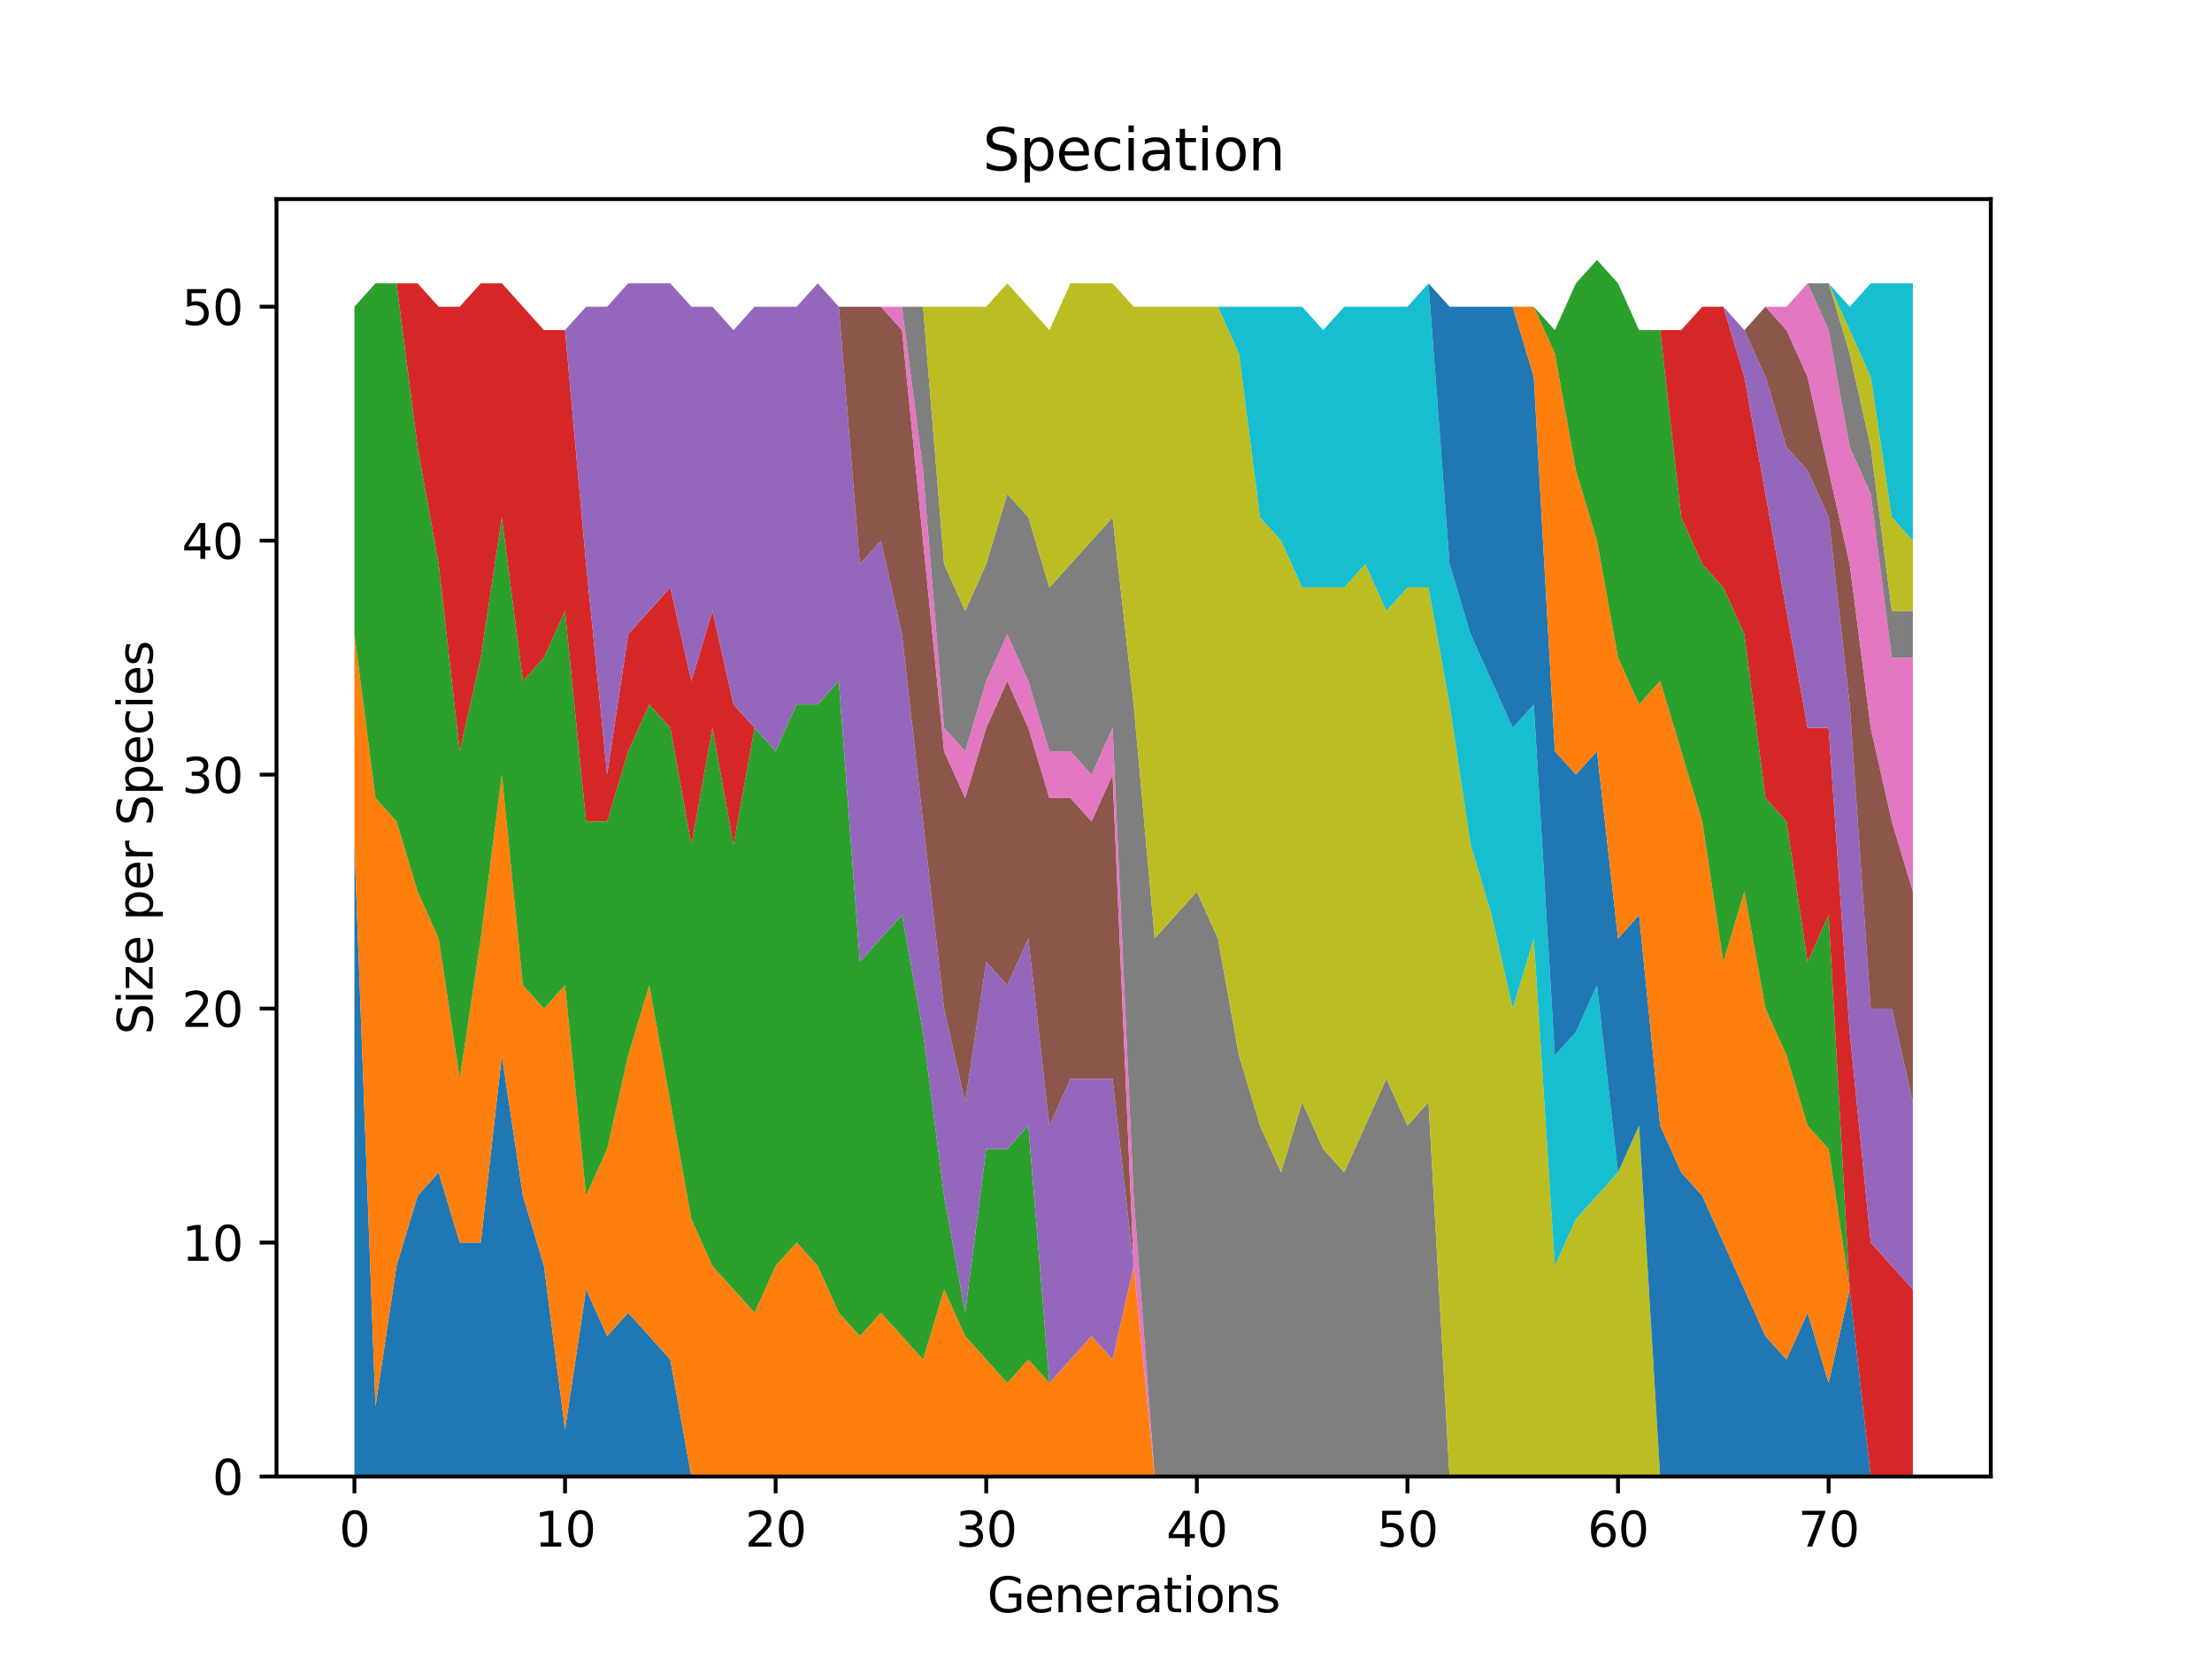 <?xml version="1.0" encoding="utf-8" standalone="no"?>
<!DOCTYPE svg PUBLIC "-//W3C//DTD SVG 1.1//EN"
  "http://www.w3.org/Graphics/SVG/1.1/DTD/svg11.dtd">
<svg xmlns:xlink="http://www.w3.org/1999/xlink" width="460.8pt" height="345.6pt" viewBox="0 0 460.8 345.6" xmlns="http://www.w3.org/2000/svg" version="1.1">
 <defs>
  <style type="text/css">*{stroke-linejoin: round; stroke-linecap: butt}</style>
 </defs>
 <g id="figure_1">
  <g id="patch_1">
   <path d="M 0 345.6 
L 460.8 345.6 
L 460.8 0 
L 0 0 
z
" style="fill: #ffffff"/>
  </g>
  <g id="axes_1">
   <g id="patch_2">
    <path d="M 57.6 307.584 
L 414.72 307.584 
L 414.72 41.472 
L 57.6 41.472 
z
" style="fill: #ffffff"/>
   </g>
   <g id="PolyCollection_1">
    <path d="M 73.833 175.99 
L 73.833 307.584 
L 78.22 307.584 
L 82.607 307.584 
L 86.994 307.584 
L 91.382 307.584 
L 95.769 307.584 
L 100.156 307.584 
L 104.543 307.584 
L 108.931 307.584 
L 113.318 307.584 
L 117.705 307.584 
L 122.092 307.584 
L 126.479 307.584 
L 130.867 307.584 
L 135.254 307.584 
L 139.641 307.584 
L 144.028 307.584 
L 148.416 307.584 
L 152.803 307.584 
L 157.19 307.584 
L 161.577 307.584 
L 165.964 307.584 
L 170.352 307.584 
L 174.739 307.584 
L 179.126 307.584 
L 183.513 307.584 
L 187.901 307.584 
L 192.288 307.584 
L 196.675 307.584 
L 201.062 307.584 
L 205.449 307.584 
L 209.837 307.584 
L 214.224 307.584 
L 218.611 307.584 
L 222.998 307.584 
L 227.386 307.584 
L 231.773 307.584 
L 236.16 307.584 
L 240.547 307.584 
L 244.934 307.584 
L 249.322 307.584 
L 253.709 307.584 
L 258.096 307.584 
L 262.483 307.584 
L 266.871 307.584 
L 271.258 307.584 
L 275.645 307.584 
L 280.032 307.584 
L 284.419 307.584 
L 288.807 307.584 
L 293.194 307.584 
L 297.581 307.584 
L 301.968 307.584 
L 306.356 307.584 
L 310.743 307.584 
L 315.13 307.584 
L 319.517 307.584 
L 323.904 307.584 
L 328.292 307.584 
L 332.679 307.584 
L 337.066 307.584 
L 341.453 307.584 
L 345.841 307.584 
L 350.228 307.584 
L 354.615 307.584 
L 359.002 307.584 
L 363.389 307.584 
L 367.777 307.584 
L 372.164 307.584 
L 376.551 307.584 
L 380.938 307.584 
L 385.326 307.584 
L 389.713 307.584 
L 394.1 307.584 
L 398.487 307.584 
L 398.487 307.584 
L 398.487 307.584 
L 394.1 307.584 
L 389.713 307.584 
L 385.326 307.584 
L 380.938 307.584 
L 376.551 307.584 
L 372.164 307.584 
L 367.777 307.584 
L 363.389 307.584 
L 359.002 307.584 
L 354.615 307.584 
L 350.228 307.584 
L 345.841 307.584 
L 341.453 307.584 
L 337.066 307.584 
L 332.679 307.584 
L 328.292 307.584 
L 323.904 307.584 
L 319.517 307.584 
L 315.13 307.584 
L 310.743 307.584 
L 306.356 307.584 
L 301.968 307.584 
L 297.581 307.584 
L 293.194 307.584 
L 288.807 307.584 
L 284.419 307.584 
L 280.032 307.584 
L 275.645 307.584 
L 271.258 307.584 
L 266.871 307.584 
L 262.483 307.584 
L 258.096 307.584 
L 253.709 307.584 
L 249.322 307.584 
L 244.934 307.584 
L 240.547 307.584 
L 236.16 307.584 
L 231.773 307.584 
L 227.386 307.584 
L 222.998 307.584 
L 218.611 307.584 
L 214.224 307.584 
L 209.837 307.584 
L 205.449 307.584 
L 201.062 307.584 
L 196.675 307.584 
L 192.288 307.584 
L 187.901 307.584 
L 183.513 307.584 
L 179.126 307.584 
L 174.739 307.584 
L 170.352 307.584 
L 165.964 307.584 
L 161.577 307.584 
L 157.19 307.584 
L 152.803 307.584 
L 148.416 307.584 
L 144.028 307.584 
L 139.641 283.215 
L 135.254 278.341 
L 130.867 273.467 
L 126.479 278.341 
L 122.092 268.593 
L 117.705 297.836 
L 113.318 263.719 
L 108.931 249.098 
L 104.543 219.855 
L 100.156 258.846 
L 95.769 258.846 
L 91.382 244.224 
L 86.994 249.098 
L 82.607 263.719 
L 78.22 292.962 
L 73.833 175.99 
z
" clip-path="url(#p6310765326)" style="fill: #1f77b4"/>
   </g>
   <g id="PolyCollection_2">
    <path d="M 73.833 132.126 
L 73.833 175.99 
L 78.22 292.962 
L 82.607 263.719 
L 86.994 249.098 
L 91.382 244.224 
L 95.769 258.846 
L 100.156 258.846 
L 104.543 219.855 
L 108.931 249.098 
L 113.318 263.719 
L 117.705 297.836 
L 122.092 268.593 
L 126.479 278.341 
L 130.867 273.467 
L 135.254 278.341 
L 139.641 283.215 
L 144.028 307.584 
L 148.416 307.584 
L 152.803 307.584 
L 157.19 307.584 
L 161.577 307.584 
L 165.964 307.584 
L 170.352 307.584 
L 174.739 307.584 
L 179.126 307.584 
L 183.513 307.584 
L 187.901 307.584 
L 192.288 307.584 
L 196.675 307.584 
L 201.062 307.584 
L 205.449 307.584 
L 209.837 307.584 
L 214.224 307.584 
L 218.611 307.584 
L 222.998 307.584 
L 227.386 307.584 
L 231.773 307.584 
L 236.16 307.584 
L 240.547 307.584 
L 244.934 307.584 
L 249.322 307.584 
L 253.709 307.584 
L 258.096 307.584 
L 262.483 307.584 
L 266.871 307.584 
L 271.258 307.584 
L 275.645 307.584 
L 280.032 307.584 
L 284.419 307.584 
L 288.807 307.584 
L 293.194 307.584 
L 297.581 307.584 
L 301.968 307.584 
L 306.356 307.584 
L 310.743 307.584 
L 315.13 307.584 
L 319.517 307.584 
L 323.904 307.584 
L 328.292 307.584 
L 332.679 307.584 
L 337.066 307.584 
L 341.453 307.584 
L 345.841 307.584 
L 350.228 307.584 
L 354.615 307.584 
L 359.002 307.584 
L 363.389 307.584 
L 367.777 307.584 
L 372.164 307.584 
L 376.551 307.584 
L 380.938 307.584 
L 385.326 307.584 
L 389.713 307.584 
L 394.1 307.584 
L 398.487 307.584 
L 398.487 307.584 
L 398.487 307.584 
L 394.1 307.584 
L 389.713 307.584 
L 385.326 307.584 
L 380.938 307.584 
L 376.551 307.584 
L 372.164 307.584 
L 367.777 307.584 
L 363.389 307.584 
L 359.002 307.584 
L 354.615 307.584 
L 350.228 307.584 
L 345.841 307.584 
L 341.453 307.584 
L 337.066 307.584 
L 332.679 307.584 
L 328.292 307.584 
L 323.904 307.584 
L 319.517 307.584 
L 315.13 307.584 
L 310.743 307.584 
L 306.356 307.584 
L 301.968 307.584 
L 297.581 307.584 
L 293.194 307.584 
L 288.807 307.584 
L 284.419 307.584 
L 280.032 307.584 
L 275.645 307.584 
L 271.258 307.584 
L 266.871 307.584 
L 262.483 307.584 
L 258.096 307.584 
L 253.709 307.584 
L 249.322 307.584 
L 244.934 307.584 
L 240.547 307.584 
L 236.16 263.719 
L 231.773 283.215 
L 227.386 278.341 
L 222.998 283.215 
L 218.611 288.089 
L 214.224 283.215 
L 209.837 288.089 
L 205.449 283.215 
L 201.062 278.341 
L 196.675 268.593 
L 192.288 283.215 
L 187.901 278.341 
L 183.513 273.467 
L 179.126 278.341 
L 174.739 273.467 
L 170.352 263.719 
L 165.964 258.846 
L 161.577 263.719 
L 157.19 273.467 
L 152.803 268.593 
L 148.416 263.719 
L 144.028 253.972 
L 139.641 229.602 
L 135.254 205.233 
L 130.867 219.855 
L 126.479 239.35 
L 122.092 249.098 
L 117.705 205.233 
L 113.318 210.107 
L 108.931 205.233 
L 104.543 161.369 
L 100.156 195.486 
L 95.769 224.729 
L 91.382 195.486 
L 86.994 185.738 
L 82.607 171.116 
L 78.22 166.242 
L 73.833 132.126 
z
" clip-path="url(#p6310765326)" style="fill: #ff7f0e"/>
   </g>
   <g id="PolyCollection_3">
    <path d="M 73.833 63.892 
L 73.833 132.126 
L 78.22 166.242 
L 82.607 171.116 
L 86.994 185.738 
L 91.382 195.486 
L 95.769 224.729 
L 100.156 195.486 
L 104.543 161.369 
L 108.931 205.233 
L 113.318 210.107 
L 117.705 205.233 
L 122.092 249.098 
L 126.479 239.35 
L 130.867 219.855 
L 135.254 205.233 
L 139.641 229.602 
L 144.028 253.972 
L 148.416 263.719 
L 152.803 268.593 
L 157.19 273.467 
L 161.577 263.719 
L 165.964 258.846 
L 170.352 263.719 
L 174.739 273.467 
L 179.126 278.341 
L 183.513 273.467 
L 187.901 278.341 
L 192.288 283.215 
L 196.675 268.593 
L 201.062 278.341 
L 205.449 283.215 
L 209.837 288.089 
L 214.224 283.215 
L 218.611 288.089 
L 222.998 283.215 
L 227.386 278.341 
L 231.773 283.215 
L 236.16 263.719 
L 240.547 307.584 
L 244.934 307.584 
L 249.322 307.584 
L 253.709 307.584 
L 258.096 307.584 
L 262.483 307.584 
L 266.871 307.584 
L 271.258 307.584 
L 275.645 307.584 
L 280.032 307.584 
L 284.419 307.584 
L 288.807 307.584 
L 293.194 307.584 
L 297.581 307.584 
L 301.968 307.584 
L 306.356 307.584 
L 310.743 307.584 
L 315.13 307.584 
L 319.517 307.584 
L 323.904 307.584 
L 328.292 307.584 
L 332.679 307.584 
L 337.066 307.584 
L 341.453 307.584 
L 345.841 307.584 
L 350.228 307.584 
L 354.615 307.584 
L 359.002 307.584 
L 363.389 307.584 
L 367.777 307.584 
L 372.164 307.584 
L 376.551 307.584 
L 380.938 307.584 
L 385.326 307.584 
L 389.713 307.584 
L 394.1 307.584 
L 398.487 307.584 
L 398.487 307.584 
L 398.487 307.584 
L 394.1 307.584 
L 389.713 307.584 
L 385.326 307.584 
L 380.938 307.584 
L 376.551 307.584 
L 372.164 307.584 
L 367.777 307.584 
L 363.389 307.584 
L 359.002 307.584 
L 354.615 307.584 
L 350.228 307.584 
L 345.841 307.584 
L 341.453 307.584 
L 337.066 307.584 
L 332.679 307.584 
L 328.292 307.584 
L 323.904 307.584 
L 319.517 307.584 
L 315.13 307.584 
L 310.743 307.584 
L 306.356 307.584 
L 301.968 307.584 
L 297.581 307.584 
L 293.194 307.584 
L 288.807 307.584 
L 284.419 307.584 
L 280.032 307.584 
L 275.645 307.584 
L 271.258 307.584 
L 266.871 307.584 
L 262.483 307.584 
L 258.096 307.584 
L 253.709 307.584 
L 249.322 307.584 
L 244.934 307.584 
L 240.547 307.584 
L 236.16 263.719 
L 231.773 283.215 
L 227.386 278.341 
L 222.998 283.215 
L 218.611 288.089 
L 214.224 234.476 
L 209.837 239.35 
L 205.449 239.35 
L 201.062 273.467 
L 196.675 249.098 
L 192.288 214.981 
L 187.901 190.612 
L 183.513 195.486 
L 179.126 200.359 
L 174.739 141.873 
L 170.352 146.747 
L 165.964 146.747 
L 161.577 156.495 
L 157.19 151.621 
L 152.803 175.99 
L 148.416 151.621 
L 144.028 175.99 
L 139.641 151.621 
L 135.254 146.747 
L 130.867 156.495 
L 126.479 171.116 
L 122.092 171.116 
L 117.705 127.252 
L 113.318 136.999 
L 108.931 141.873 
L 104.543 107.756 
L 100.156 136.999 
L 95.769 156.495 
L 91.382 117.504 
L 86.994 93.135 
L 82.607 59.018 
L 78.22 59.018 
L 73.833 63.892 
z
" clip-path="url(#p6310765326)" style="fill: #2ca02c"/>
   </g>
   <g id="PolyCollection_4">
    <path d="M 73.833 63.892 
L 73.833 63.892 
L 78.22 59.018 
L 82.607 59.018 
L 86.994 93.135 
L 91.382 117.504 
L 95.769 156.495 
L 100.156 136.999 
L 104.543 107.756 
L 108.931 141.873 
L 113.318 136.999 
L 117.705 127.252 
L 122.092 171.116 
L 126.479 171.116 
L 130.867 156.495 
L 135.254 146.747 
L 139.641 151.621 
L 144.028 175.99 
L 148.416 151.621 
L 152.803 175.99 
L 157.19 151.621 
L 161.577 156.495 
L 165.964 146.747 
L 170.352 146.747 
L 174.739 141.873 
L 179.126 200.359 
L 183.513 195.486 
L 187.901 190.612 
L 192.288 214.981 
L 196.675 249.098 
L 201.062 273.467 
L 205.449 239.35 
L 209.837 239.35 
L 214.224 234.476 
L 218.611 288.089 
L 222.998 283.215 
L 227.386 278.341 
L 231.773 283.215 
L 236.16 263.719 
L 240.547 307.584 
L 244.934 307.584 
L 249.322 307.584 
L 253.709 307.584 
L 258.096 307.584 
L 262.483 307.584 
L 266.871 307.584 
L 271.258 307.584 
L 275.645 307.584 
L 280.032 307.584 
L 284.419 307.584 
L 288.807 307.584 
L 293.194 307.584 
L 297.581 307.584 
L 301.968 307.584 
L 306.356 307.584 
L 310.743 307.584 
L 315.13 307.584 
L 319.517 307.584 
L 323.904 307.584 
L 328.292 307.584 
L 332.679 307.584 
L 337.066 307.584 
L 341.453 307.584 
L 345.841 307.584 
L 350.228 307.584 
L 354.615 307.584 
L 359.002 307.584 
L 363.389 307.584 
L 367.777 307.584 
L 372.164 307.584 
L 376.551 307.584 
L 380.938 307.584 
L 385.326 307.584 
L 389.713 307.584 
L 394.1 307.584 
L 398.487 307.584 
L 398.487 307.584 
L 398.487 307.584 
L 394.1 307.584 
L 389.713 307.584 
L 385.326 307.584 
L 380.938 307.584 
L 376.551 307.584 
L 372.164 307.584 
L 367.777 307.584 
L 363.389 307.584 
L 359.002 307.584 
L 354.615 307.584 
L 350.228 307.584 
L 345.841 307.584 
L 341.453 307.584 
L 337.066 307.584 
L 332.679 307.584 
L 328.292 307.584 
L 323.904 307.584 
L 319.517 307.584 
L 315.13 307.584 
L 310.743 307.584 
L 306.356 307.584 
L 301.968 307.584 
L 297.581 307.584 
L 293.194 307.584 
L 288.807 307.584 
L 284.419 307.584 
L 280.032 307.584 
L 275.645 307.584 
L 271.258 307.584 
L 266.871 307.584 
L 262.483 307.584 
L 258.096 307.584 
L 253.709 307.584 
L 249.322 307.584 
L 244.934 307.584 
L 240.547 307.584 
L 236.16 263.719 
L 231.773 283.215 
L 227.386 278.341 
L 222.998 283.215 
L 218.611 288.089 
L 214.224 234.476 
L 209.837 239.35 
L 205.449 239.35 
L 201.062 273.467 
L 196.675 249.098 
L 192.288 214.981 
L 187.901 190.612 
L 183.513 195.486 
L 179.126 200.359 
L 174.739 141.873 
L 170.352 146.747 
L 165.964 146.747 
L 161.577 156.495 
L 157.19 151.621 
L 152.803 146.747 
L 148.416 127.252 
L 144.028 141.873 
L 139.641 122.378 
L 135.254 127.252 
L 130.867 132.126 
L 126.479 161.369 
L 122.092 117.504 
L 117.705 68.766 
L 113.318 68.766 
L 108.931 63.892 
L 104.543 59.018 
L 100.156 59.018 
L 95.769 63.892 
L 91.382 63.892 
L 86.994 59.018 
L 82.607 59.018 
L 78.22 59.018 
L 73.833 63.892 
z
" clip-path="url(#p6310765326)" style="fill: #d62728"/>
   </g>
   <g id="PolyCollection_5">
    <path d="M 73.833 63.892 
L 73.833 63.892 
L 78.22 59.018 
L 82.607 59.018 
L 86.994 59.018 
L 91.382 63.892 
L 95.769 63.892 
L 100.156 59.018 
L 104.543 59.018 
L 108.931 63.892 
L 113.318 68.766 
L 117.705 68.766 
L 122.092 117.504 
L 126.479 161.369 
L 130.867 132.126 
L 135.254 127.252 
L 139.641 122.378 
L 144.028 141.873 
L 148.416 127.252 
L 152.803 146.747 
L 157.19 151.621 
L 161.577 156.495 
L 165.964 146.747 
L 170.352 146.747 
L 174.739 141.873 
L 179.126 200.359 
L 183.513 195.486 
L 187.901 190.612 
L 192.288 214.981 
L 196.675 249.098 
L 201.062 273.467 
L 205.449 239.35 
L 209.837 239.35 
L 214.224 234.476 
L 218.611 288.089 
L 222.998 283.215 
L 227.386 278.341 
L 231.773 283.215 
L 236.16 263.719 
L 240.547 307.584 
L 244.934 307.584 
L 249.322 307.584 
L 253.709 307.584 
L 258.096 307.584 
L 262.483 307.584 
L 266.871 307.584 
L 271.258 307.584 
L 275.645 307.584 
L 280.032 307.584 
L 284.419 307.584 
L 288.807 307.584 
L 293.194 307.584 
L 297.581 307.584 
L 301.968 307.584 
L 306.356 307.584 
L 310.743 307.584 
L 315.13 307.584 
L 319.517 307.584 
L 323.904 307.584 
L 328.292 307.584 
L 332.679 307.584 
L 337.066 307.584 
L 341.453 307.584 
L 345.841 307.584 
L 350.228 307.584 
L 354.615 307.584 
L 359.002 307.584 
L 363.389 307.584 
L 367.777 307.584 
L 372.164 307.584 
L 376.551 307.584 
L 380.938 307.584 
L 385.326 307.584 
L 389.713 307.584 
L 394.1 307.584 
L 398.487 307.584 
L 398.487 307.584 
L 398.487 307.584 
L 394.1 307.584 
L 389.713 307.584 
L 385.326 307.584 
L 380.938 307.584 
L 376.551 307.584 
L 372.164 307.584 
L 367.777 307.584 
L 363.389 307.584 
L 359.002 307.584 
L 354.615 307.584 
L 350.228 307.584 
L 345.841 307.584 
L 341.453 307.584 
L 337.066 307.584 
L 332.679 307.584 
L 328.292 307.584 
L 323.904 307.584 
L 319.517 307.584 
L 315.13 307.584 
L 310.743 307.584 
L 306.356 307.584 
L 301.968 307.584 
L 297.581 307.584 
L 293.194 307.584 
L 288.807 307.584 
L 284.419 307.584 
L 280.032 307.584 
L 275.645 307.584 
L 271.258 307.584 
L 266.871 307.584 
L 262.483 307.584 
L 258.096 307.584 
L 253.709 307.584 
L 249.322 307.584 
L 244.934 307.584 
L 240.547 307.584 
L 236.16 263.719 
L 231.773 224.729 
L 227.386 224.729 
L 222.998 224.729 
L 218.611 234.476 
L 214.224 195.486 
L 209.837 205.233 
L 205.449 200.359 
L 201.062 229.602 
L 196.675 210.107 
L 192.288 171.116 
L 187.901 132.126 
L 183.513 112.63 
L 179.126 117.504 
L 174.739 63.892 
L 170.352 59.018 
L 165.964 63.892 
L 161.577 63.892 
L 157.19 63.892 
L 152.803 68.766 
L 148.416 63.892 
L 144.028 63.892 
L 139.641 59.018 
L 135.254 59.018 
L 130.867 59.018 
L 126.479 63.892 
L 122.092 63.892 
L 117.705 68.766 
L 113.318 68.766 
L 108.931 63.892 
L 104.543 59.018 
L 100.156 59.018 
L 95.769 63.892 
L 91.382 63.892 
L 86.994 59.018 
L 82.607 59.018 
L 78.22 59.018 
L 73.833 63.892 
z
" clip-path="url(#p6310765326)" style="fill: #9467bd"/>
   </g>
   <g id="PolyCollection_6">
    <path d="M 73.833 63.892 
L 73.833 63.892 
L 78.22 59.018 
L 82.607 59.018 
L 86.994 59.018 
L 91.382 63.892 
L 95.769 63.892 
L 100.156 59.018 
L 104.543 59.018 
L 108.931 63.892 
L 113.318 68.766 
L 117.705 68.766 
L 122.092 63.892 
L 126.479 63.892 
L 130.867 59.018 
L 135.254 59.018 
L 139.641 59.018 
L 144.028 63.892 
L 148.416 63.892 
L 152.803 68.766 
L 157.19 63.892 
L 161.577 63.892 
L 165.964 63.892 
L 170.352 59.018 
L 174.739 63.892 
L 179.126 117.504 
L 183.513 112.63 
L 187.901 132.126 
L 192.288 171.116 
L 196.675 210.107 
L 201.062 229.602 
L 205.449 200.359 
L 209.837 205.233 
L 214.224 195.486 
L 218.611 234.476 
L 222.998 224.729 
L 227.386 224.729 
L 231.773 224.729 
L 236.16 263.719 
L 240.547 307.584 
L 244.934 307.584 
L 249.322 307.584 
L 253.709 307.584 
L 258.096 307.584 
L 262.483 307.584 
L 266.871 307.584 
L 271.258 307.584 
L 275.645 307.584 
L 280.032 307.584 
L 284.419 307.584 
L 288.807 307.584 
L 293.194 307.584 
L 297.581 307.584 
L 301.968 307.584 
L 306.356 307.584 
L 310.743 307.584 
L 315.13 307.584 
L 319.517 307.584 
L 323.904 307.584 
L 328.292 307.584 
L 332.679 307.584 
L 337.066 307.584 
L 341.453 307.584 
L 345.841 307.584 
L 350.228 307.584 
L 354.615 307.584 
L 359.002 307.584 
L 363.389 307.584 
L 367.777 307.584 
L 372.164 307.584 
L 376.551 307.584 
L 380.938 307.584 
L 385.326 307.584 
L 389.713 307.584 
L 394.1 307.584 
L 398.487 307.584 
L 398.487 307.584 
L 398.487 307.584 
L 394.1 307.584 
L 389.713 307.584 
L 385.326 307.584 
L 380.938 307.584 
L 376.551 307.584 
L 372.164 307.584 
L 367.777 307.584 
L 363.389 307.584 
L 359.002 307.584 
L 354.615 307.584 
L 350.228 307.584 
L 345.841 307.584 
L 341.453 307.584 
L 337.066 307.584 
L 332.679 307.584 
L 328.292 307.584 
L 323.904 307.584 
L 319.517 307.584 
L 315.13 307.584 
L 310.743 307.584 
L 306.356 307.584 
L 301.968 307.584 
L 297.581 307.584 
L 293.194 307.584 
L 288.807 307.584 
L 284.419 307.584 
L 280.032 307.584 
L 275.645 307.584 
L 271.258 307.584 
L 266.871 307.584 
L 262.483 307.584 
L 258.096 307.584 
L 253.709 307.584 
L 249.322 307.584 
L 244.934 307.584 
L 240.547 307.584 
L 236.16 263.719 
L 231.773 161.369 
L 227.386 171.116 
L 222.998 166.242 
L 218.611 166.242 
L 214.224 151.621 
L 209.837 141.873 
L 205.449 151.621 
L 201.062 166.242 
L 196.675 156.495 
L 192.288 112.63 
L 187.901 68.766 
L 183.513 63.892 
L 179.126 63.892 
L 174.739 63.892 
L 170.352 59.018 
L 165.964 63.892 
L 161.577 63.892 
L 157.19 63.892 
L 152.803 68.766 
L 148.416 63.892 
L 144.028 63.892 
L 139.641 59.018 
L 135.254 59.018 
L 130.867 59.018 
L 126.479 63.892 
L 122.092 63.892 
L 117.705 68.766 
L 113.318 68.766 
L 108.931 63.892 
L 104.543 59.018 
L 100.156 59.018 
L 95.769 63.892 
L 91.382 63.892 
L 86.994 59.018 
L 82.607 59.018 
L 78.22 59.018 
L 73.833 63.892 
z
" clip-path="url(#p6310765326)" style="fill: #8c564b"/>
   </g>
   <g id="PolyCollection_7">
    <path d="M 73.833 63.892 
L 73.833 63.892 
L 78.22 59.018 
L 82.607 59.018 
L 86.994 59.018 
L 91.382 63.892 
L 95.769 63.892 
L 100.156 59.018 
L 104.543 59.018 
L 108.931 63.892 
L 113.318 68.766 
L 117.705 68.766 
L 122.092 63.892 
L 126.479 63.892 
L 130.867 59.018 
L 135.254 59.018 
L 139.641 59.018 
L 144.028 63.892 
L 148.416 63.892 
L 152.803 68.766 
L 157.19 63.892 
L 161.577 63.892 
L 165.964 63.892 
L 170.352 59.018 
L 174.739 63.892 
L 179.126 63.892 
L 183.513 63.892 
L 187.901 68.766 
L 192.288 112.63 
L 196.675 156.495 
L 201.062 166.242 
L 205.449 151.621 
L 209.837 141.873 
L 214.224 151.621 
L 218.611 166.242 
L 222.998 166.242 
L 227.386 171.116 
L 231.773 161.369 
L 236.16 263.719 
L 240.547 307.584 
L 244.934 307.584 
L 249.322 307.584 
L 253.709 307.584 
L 258.096 307.584 
L 262.483 307.584 
L 266.871 307.584 
L 271.258 307.584 
L 275.645 307.584 
L 280.032 307.584 
L 284.419 307.584 
L 288.807 307.584 
L 293.194 307.584 
L 297.581 307.584 
L 301.968 307.584 
L 306.356 307.584 
L 310.743 307.584 
L 315.13 307.584 
L 319.517 307.584 
L 323.904 307.584 
L 328.292 307.584 
L 332.679 307.584 
L 337.066 307.584 
L 341.453 307.584 
L 345.841 307.584 
L 350.228 307.584 
L 354.615 307.584 
L 359.002 307.584 
L 363.389 307.584 
L 367.777 307.584 
L 372.164 307.584 
L 376.551 307.584 
L 380.938 307.584 
L 385.326 307.584 
L 389.713 307.584 
L 394.1 307.584 
L 398.487 307.584 
L 398.487 307.584 
L 398.487 307.584 
L 394.1 307.584 
L 389.713 307.584 
L 385.326 307.584 
L 380.938 307.584 
L 376.551 307.584 
L 372.164 307.584 
L 367.777 307.584 
L 363.389 307.584 
L 359.002 307.584 
L 354.615 307.584 
L 350.228 307.584 
L 345.841 307.584 
L 341.453 307.584 
L 337.066 307.584 
L 332.679 307.584 
L 328.292 307.584 
L 323.904 307.584 
L 319.517 307.584 
L 315.13 307.584 
L 310.743 307.584 
L 306.356 307.584 
L 301.968 307.584 
L 297.581 307.584 
L 293.194 307.584 
L 288.807 307.584 
L 284.419 307.584 
L 280.032 307.584 
L 275.645 307.584 
L 271.258 307.584 
L 266.871 307.584 
L 262.483 307.584 
L 258.096 307.584 
L 253.709 307.584 
L 249.322 307.584 
L 244.934 307.584 
L 240.547 307.584 
L 236.16 249.098 
L 231.773 151.621 
L 227.386 161.369 
L 222.998 156.495 
L 218.611 156.495 
L 214.224 141.873 
L 209.837 132.126 
L 205.449 141.873 
L 201.062 156.495 
L 196.675 151.621 
L 192.288 98.009 
L 187.901 63.892 
L 183.513 63.892 
L 179.126 63.892 
L 174.739 63.892 
L 170.352 59.018 
L 165.964 63.892 
L 161.577 63.892 
L 157.19 63.892 
L 152.803 68.766 
L 148.416 63.892 
L 144.028 63.892 
L 139.641 59.018 
L 135.254 59.018 
L 130.867 59.018 
L 126.479 63.892 
L 122.092 63.892 
L 117.705 68.766 
L 113.318 68.766 
L 108.931 63.892 
L 104.543 59.018 
L 100.156 59.018 
L 95.769 63.892 
L 91.382 63.892 
L 86.994 59.018 
L 82.607 59.018 
L 78.22 59.018 
L 73.833 63.892 
z
" clip-path="url(#p6310765326)" style="fill: #e377c2"/>
   </g>
   <g id="PolyCollection_8">
    <path d="M 73.833 63.892 
L 73.833 63.892 
L 78.22 59.018 
L 82.607 59.018 
L 86.994 59.018 
L 91.382 63.892 
L 95.769 63.892 
L 100.156 59.018 
L 104.543 59.018 
L 108.931 63.892 
L 113.318 68.766 
L 117.705 68.766 
L 122.092 63.892 
L 126.479 63.892 
L 130.867 59.018 
L 135.254 59.018 
L 139.641 59.018 
L 144.028 63.892 
L 148.416 63.892 
L 152.803 68.766 
L 157.19 63.892 
L 161.577 63.892 
L 165.964 63.892 
L 170.352 59.018 
L 174.739 63.892 
L 179.126 63.892 
L 183.513 63.892 
L 187.901 63.892 
L 192.288 98.009 
L 196.675 151.621 
L 201.062 156.495 
L 205.449 141.873 
L 209.837 132.126 
L 214.224 141.873 
L 218.611 156.495 
L 222.998 156.495 
L 227.386 161.369 
L 231.773 151.621 
L 236.16 249.098 
L 240.547 307.584 
L 244.934 307.584 
L 249.322 307.584 
L 253.709 307.584 
L 258.096 307.584 
L 262.483 307.584 
L 266.871 307.584 
L 271.258 307.584 
L 275.645 307.584 
L 280.032 307.584 
L 284.419 307.584 
L 288.807 307.584 
L 293.194 307.584 
L 297.581 307.584 
L 301.968 307.584 
L 306.356 307.584 
L 310.743 307.584 
L 315.13 307.584 
L 319.517 307.584 
L 323.904 307.584 
L 328.292 307.584 
L 332.679 307.584 
L 337.066 307.584 
L 341.453 307.584 
L 345.841 307.584 
L 350.228 307.584 
L 354.615 307.584 
L 359.002 307.584 
L 363.389 307.584 
L 367.777 307.584 
L 372.164 307.584 
L 376.551 307.584 
L 380.938 307.584 
L 385.326 307.584 
L 389.713 307.584 
L 394.1 307.584 
L 398.487 307.584 
L 398.487 307.584 
L 398.487 307.584 
L 394.1 307.584 
L 389.713 307.584 
L 385.326 307.584 
L 380.938 307.584 
L 376.551 307.584 
L 372.164 307.584 
L 367.777 307.584 
L 363.389 307.584 
L 359.002 307.584 
L 354.615 307.584 
L 350.228 307.584 
L 345.841 307.584 
L 341.453 307.584 
L 337.066 307.584 
L 332.679 307.584 
L 328.292 307.584 
L 323.904 307.584 
L 319.517 307.584 
L 315.13 307.584 
L 310.743 307.584 
L 306.356 307.584 
L 301.968 307.584 
L 297.581 229.602 
L 293.194 234.476 
L 288.807 224.729 
L 284.419 234.476 
L 280.032 244.224 
L 275.645 239.35 
L 271.258 229.602 
L 266.871 244.224 
L 262.483 234.476 
L 258.096 219.855 
L 253.709 195.486 
L 249.322 185.738 
L 244.934 190.612 
L 240.547 195.486 
L 236.16 146.747 
L 231.773 107.756 
L 227.386 112.63 
L 222.998 117.504 
L 218.611 122.378 
L 214.224 107.756 
L 209.837 102.882 
L 205.449 117.504 
L 201.062 127.252 
L 196.675 117.504 
L 192.288 63.892 
L 187.901 63.892 
L 183.513 63.892 
L 179.126 63.892 
L 174.739 63.892 
L 170.352 59.018 
L 165.964 63.892 
L 161.577 63.892 
L 157.19 63.892 
L 152.803 68.766 
L 148.416 63.892 
L 144.028 63.892 
L 139.641 59.018 
L 135.254 59.018 
L 130.867 59.018 
L 126.479 63.892 
L 122.092 63.892 
L 117.705 68.766 
L 113.318 68.766 
L 108.931 63.892 
L 104.543 59.018 
L 100.156 59.018 
L 95.769 63.892 
L 91.382 63.892 
L 86.994 59.018 
L 82.607 59.018 
L 78.22 59.018 
L 73.833 63.892 
z
" clip-path="url(#p6310765326)" style="fill: #7f7f7f"/>
   </g>
   <g id="PolyCollection_9">
    <path d="M 73.833 63.892 
L 73.833 63.892 
L 78.22 59.018 
L 82.607 59.018 
L 86.994 59.018 
L 91.382 63.892 
L 95.769 63.892 
L 100.156 59.018 
L 104.543 59.018 
L 108.931 63.892 
L 113.318 68.766 
L 117.705 68.766 
L 122.092 63.892 
L 126.479 63.892 
L 130.867 59.018 
L 135.254 59.018 
L 139.641 59.018 
L 144.028 63.892 
L 148.416 63.892 
L 152.803 68.766 
L 157.19 63.892 
L 161.577 63.892 
L 165.964 63.892 
L 170.352 59.018 
L 174.739 63.892 
L 179.126 63.892 
L 183.513 63.892 
L 187.901 63.892 
L 192.288 63.892 
L 196.675 117.504 
L 201.062 127.252 
L 205.449 117.504 
L 209.837 102.882 
L 214.224 107.756 
L 218.611 122.378 
L 222.998 117.504 
L 227.386 112.63 
L 231.773 107.756 
L 236.16 146.747 
L 240.547 195.486 
L 244.934 190.612 
L 249.322 185.738 
L 253.709 195.486 
L 258.096 219.855 
L 262.483 234.476 
L 266.871 244.224 
L 271.258 229.602 
L 275.645 239.35 
L 280.032 244.224 
L 284.419 234.476 
L 288.807 224.729 
L 293.194 234.476 
L 297.581 229.602 
L 301.968 307.584 
L 306.356 307.584 
L 310.743 307.584 
L 315.13 307.584 
L 319.517 307.584 
L 323.904 307.584 
L 328.292 307.584 
L 332.679 307.584 
L 337.066 307.584 
L 341.453 307.584 
L 345.841 307.584 
L 350.228 307.584 
L 354.615 307.584 
L 359.002 307.584 
L 363.389 307.584 
L 367.777 307.584 
L 372.164 307.584 
L 376.551 307.584 
L 380.938 307.584 
L 385.326 307.584 
L 389.713 307.584 
L 394.1 307.584 
L 398.487 307.584 
L 398.487 307.584 
L 398.487 307.584 
L 394.1 307.584 
L 389.713 307.584 
L 385.326 307.584 
L 380.938 307.584 
L 376.551 307.584 
L 372.164 307.584 
L 367.777 307.584 
L 363.389 307.584 
L 359.002 307.584 
L 354.615 307.584 
L 350.228 307.584 
L 345.841 307.584 
L 341.453 234.476 
L 337.066 244.224 
L 332.679 249.098 
L 328.292 253.972 
L 323.904 263.719 
L 319.517 195.486 
L 315.13 210.107 
L 310.743 190.612 
L 306.356 175.99 
L 301.968 146.747 
L 297.581 122.378 
L 293.194 122.378 
L 288.807 127.252 
L 284.419 117.504 
L 280.032 122.378 
L 275.645 122.378 
L 271.258 122.378 
L 266.871 112.63 
L 262.483 107.756 
L 258.096 73.639 
L 253.709 63.892 
L 249.322 63.892 
L 244.934 63.892 
L 240.547 63.892 
L 236.16 63.892 
L 231.773 59.018 
L 227.386 59.018 
L 222.998 59.018 
L 218.611 68.766 
L 214.224 63.892 
L 209.837 59.018 
L 205.449 63.892 
L 201.062 63.892 
L 196.675 63.892 
L 192.288 63.892 
L 187.901 63.892 
L 183.513 63.892 
L 179.126 63.892 
L 174.739 63.892 
L 170.352 59.018 
L 165.964 63.892 
L 161.577 63.892 
L 157.19 63.892 
L 152.803 68.766 
L 148.416 63.892 
L 144.028 63.892 
L 139.641 59.018 
L 135.254 59.018 
L 130.867 59.018 
L 126.479 63.892 
L 122.092 63.892 
L 117.705 68.766 
L 113.318 68.766 
L 108.931 63.892 
L 104.543 59.018 
L 100.156 59.018 
L 95.769 63.892 
L 91.382 63.892 
L 86.994 59.018 
L 82.607 59.018 
L 78.22 59.018 
L 73.833 63.892 
z
" clip-path="url(#p6310765326)" style="fill: #bcbd22"/>
   </g>
   <g id="PolyCollection_10">
    <path d="M 73.833 63.892 
L 73.833 63.892 
L 78.22 59.018 
L 82.607 59.018 
L 86.994 59.018 
L 91.382 63.892 
L 95.769 63.892 
L 100.156 59.018 
L 104.543 59.018 
L 108.931 63.892 
L 113.318 68.766 
L 117.705 68.766 
L 122.092 63.892 
L 126.479 63.892 
L 130.867 59.018 
L 135.254 59.018 
L 139.641 59.018 
L 144.028 63.892 
L 148.416 63.892 
L 152.803 68.766 
L 157.19 63.892 
L 161.577 63.892 
L 165.964 63.892 
L 170.352 59.018 
L 174.739 63.892 
L 179.126 63.892 
L 183.513 63.892 
L 187.901 63.892 
L 192.288 63.892 
L 196.675 63.892 
L 201.062 63.892 
L 205.449 63.892 
L 209.837 59.018 
L 214.224 63.892 
L 218.611 68.766 
L 222.998 59.018 
L 227.386 59.018 
L 231.773 59.018 
L 236.16 63.892 
L 240.547 63.892 
L 244.934 63.892 
L 249.322 63.892 
L 253.709 63.892 
L 258.096 73.639 
L 262.483 107.756 
L 266.871 112.63 
L 271.258 122.378 
L 275.645 122.378 
L 280.032 122.378 
L 284.419 117.504 
L 288.807 127.252 
L 293.194 122.378 
L 297.581 122.378 
L 301.968 146.747 
L 306.356 175.99 
L 310.743 190.612 
L 315.13 210.107 
L 319.517 195.486 
L 323.904 263.719 
L 328.292 253.972 
L 332.679 249.098 
L 337.066 244.224 
L 341.453 234.476 
L 345.841 307.584 
L 350.228 307.584 
L 354.615 307.584 
L 359.002 307.584 
L 363.389 307.584 
L 367.777 307.584 
L 372.164 307.584 
L 376.551 307.584 
L 380.938 307.584 
L 385.326 307.584 
L 389.713 307.584 
L 394.1 307.584 
L 398.487 307.584 
L 398.487 307.584 
L 398.487 307.584 
L 394.1 307.584 
L 389.713 307.584 
L 385.326 307.584 
L 380.938 307.584 
L 376.551 307.584 
L 372.164 307.584 
L 367.777 307.584 
L 363.389 307.584 
L 359.002 307.584 
L 354.615 307.584 
L 350.228 307.584 
L 345.841 307.584 
L 341.453 234.476 
L 337.066 244.224 
L 332.679 205.233 
L 328.292 214.981 
L 323.904 219.855 
L 319.517 146.747 
L 315.13 151.621 
L 310.743 141.873 
L 306.356 132.126 
L 301.968 117.504 
L 297.581 59.018 
L 293.194 63.892 
L 288.807 63.892 
L 284.419 63.892 
L 280.032 63.892 
L 275.645 68.766 
L 271.258 63.892 
L 266.871 63.892 
L 262.483 63.892 
L 258.096 63.892 
L 253.709 63.892 
L 249.322 63.892 
L 244.934 63.892 
L 240.547 63.892 
L 236.16 63.892 
L 231.773 59.018 
L 227.386 59.018 
L 222.998 59.018 
L 218.611 68.766 
L 214.224 63.892 
L 209.837 59.018 
L 205.449 63.892 
L 201.062 63.892 
L 196.675 63.892 
L 192.288 63.892 
L 187.901 63.892 
L 183.513 63.892 
L 179.126 63.892 
L 174.739 63.892 
L 170.352 59.018 
L 165.964 63.892 
L 161.577 63.892 
L 157.19 63.892 
L 152.803 68.766 
L 148.416 63.892 
L 144.028 63.892 
L 139.641 59.018 
L 135.254 59.018 
L 130.867 59.018 
L 126.479 63.892 
L 122.092 63.892 
L 117.705 68.766 
L 113.318 68.766 
L 108.931 63.892 
L 104.543 59.018 
L 100.156 59.018 
L 95.769 63.892 
L 91.382 63.892 
L 86.994 59.018 
L 82.607 59.018 
L 78.22 59.018 
L 73.833 63.892 
z
" clip-path="url(#p6310765326)" style="fill: #17becf"/>
   </g>
   <g id="PolyCollection_11">
    <path d="M 73.833 63.892 
L 73.833 63.892 
L 78.22 59.018 
L 82.607 59.018 
L 86.994 59.018 
L 91.382 63.892 
L 95.769 63.892 
L 100.156 59.018 
L 104.543 59.018 
L 108.931 63.892 
L 113.318 68.766 
L 117.705 68.766 
L 122.092 63.892 
L 126.479 63.892 
L 130.867 59.018 
L 135.254 59.018 
L 139.641 59.018 
L 144.028 63.892 
L 148.416 63.892 
L 152.803 68.766 
L 157.19 63.892 
L 161.577 63.892 
L 165.964 63.892 
L 170.352 59.018 
L 174.739 63.892 
L 179.126 63.892 
L 183.513 63.892 
L 187.901 63.892 
L 192.288 63.892 
L 196.675 63.892 
L 201.062 63.892 
L 205.449 63.892 
L 209.837 59.018 
L 214.224 63.892 
L 218.611 68.766 
L 222.998 59.018 
L 227.386 59.018 
L 231.773 59.018 
L 236.16 63.892 
L 240.547 63.892 
L 244.934 63.892 
L 249.322 63.892 
L 253.709 63.892 
L 258.096 63.892 
L 262.483 63.892 
L 266.871 63.892 
L 271.258 63.892 
L 275.645 68.766 
L 280.032 63.892 
L 284.419 63.892 
L 288.807 63.892 
L 293.194 63.892 
L 297.581 59.018 
L 301.968 117.504 
L 306.356 132.126 
L 310.743 141.873 
L 315.13 151.621 
L 319.517 146.747 
L 323.904 219.855 
L 328.292 214.981 
L 332.679 205.233 
L 337.066 244.224 
L 341.453 234.476 
L 345.841 307.584 
L 350.228 307.584 
L 354.615 307.584 
L 359.002 307.584 
L 363.389 307.584 
L 367.777 307.584 
L 372.164 307.584 
L 376.551 307.584 
L 380.938 307.584 
L 385.326 307.584 
L 389.713 307.584 
L 394.1 307.584 
L 398.487 307.584 
L 398.487 307.584 
L 398.487 307.584 
L 394.1 307.584 
L 389.713 307.584 
L 385.326 268.593 
L 380.938 288.089 
L 376.551 273.467 
L 372.164 283.215 
L 367.777 278.341 
L 363.389 268.593 
L 359.002 258.846 
L 354.615 249.098 
L 350.228 244.224 
L 345.841 234.476 
L 341.453 190.612 
L 337.066 195.486 
L 332.679 156.495 
L 328.292 161.369 
L 323.904 156.495 
L 319.517 78.513 
L 315.13 63.892 
L 310.743 63.892 
L 306.356 63.892 
L 301.968 63.892 
L 297.581 59.018 
L 293.194 63.892 
L 288.807 63.892 
L 284.419 63.892 
L 280.032 63.892 
L 275.645 68.766 
L 271.258 63.892 
L 266.871 63.892 
L 262.483 63.892 
L 258.096 63.892 
L 253.709 63.892 
L 249.322 63.892 
L 244.934 63.892 
L 240.547 63.892 
L 236.16 63.892 
L 231.773 59.018 
L 227.386 59.018 
L 222.998 59.018 
L 218.611 68.766 
L 214.224 63.892 
L 209.837 59.018 
L 205.449 63.892 
L 201.062 63.892 
L 196.675 63.892 
L 192.288 63.892 
L 187.901 63.892 
L 183.513 63.892 
L 179.126 63.892 
L 174.739 63.892 
L 170.352 59.018 
L 165.964 63.892 
L 161.577 63.892 
L 157.19 63.892 
L 152.803 68.766 
L 148.416 63.892 
L 144.028 63.892 
L 139.641 59.018 
L 135.254 59.018 
L 130.867 59.018 
L 126.479 63.892 
L 122.092 63.892 
L 117.705 68.766 
L 113.318 68.766 
L 108.931 63.892 
L 104.543 59.018 
L 100.156 59.018 
L 95.769 63.892 
L 91.382 63.892 
L 86.994 59.018 
L 82.607 59.018 
L 78.22 59.018 
L 73.833 63.892 
z
" clip-path="url(#p6310765326)" style="fill: #1f77b4"/>
   </g>
   <g id="PolyCollection_12">
    <path d="M 73.833 63.892 
L 73.833 63.892 
L 78.22 59.018 
L 82.607 59.018 
L 86.994 59.018 
L 91.382 63.892 
L 95.769 63.892 
L 100.156 59.018 
L 104.543 59.018 
L 108.931 63.892 
L 113.318 68.766 
L 117.705 68.766 
L 122.092 63.892 
L 126.479 63.892 
L 130.867 59.018 
L 135.254 59.018 
L 139.641 59.018 
L 144.028 63.892 
L 148.416 63.892 
L 152.803 68.766 
L 157.19 63.892 
L 161.577 63.892 
L 165.964 63.892 
L 170.352 59.018 
L 174.739 63.892 
L 179.126 63.892 
L 183.513 63.892 
L 187.901 63.892 
L 192.288 63.892 
L 196.675 63.892 
L 201.062 63.892 
L 205.449 63.892 
L 209.837 59.018 
L 214.224 63.892 
L 218.611 68.766 
L 222.998 59.018 
L 227.386 59.018 
L 231.773 59.018 
L 236.16 63.892 
L 240.547 63.892 
L 244.934 63.892 
L 249.322 63.892 
L 253.709 63.892 
L 258.096 63.892 
L 262.483 63.892 
L 266.871 63.892 
L 271.258 63.892 
L 275.645 68.766 
L 280.032 63.892 
L 284.419 63.892 
L 288.807 63.892 
L 293.194 63.892 
L 297.581 59.018 
L 301.968 63.892 
L 306.356 63.892 
L 310.743 63.892 
L 315.13 63.892 
L 319.517 78.513 
L 323.904 156.495 
L 328.292 161.369 
L 332.679 156.495 
L 337.066 195.486 
L 341.453 190.612 
L 345.841 234.476 
L 350.228 244.224 
L 354.615 249.098 
L 359.002 258.846 
L 363.389 268.593 
L 367.777 278.341 
L 372.164 283.215 
L 376.551 273.467 
L 380.938 288.089 
L 385.326 268.593 
L 389.713 307.584 
L 394.1 307.584 
L 398.487 307.584 
L 398.487 307.584 
L 398.487 307.584 
L 394.1 307.584 
L 389.713 307.584 
L 385.326 268.593 
L 380.938 239.35 
L 376.551 234.476 
L 372.164 219.855 
L 367.777 210.107 
L 363.389 185.738 
L 359.002 200.359 
L 354.615 171.116 
L 350.228 156.495 
L 345.841 141.873 
L 341.453 146.747 
L 337.066 136.999 
L 332.679 112.63 
L 328.292 98.009 
L 323.904 73.639 
L 319.517 63.892 
L 315.13 63.892 
L 310.743 63.892 
L 306.356 63.892 
L 301.968 63.892 
L 297.581 59.018 
L 293.194 63.892 
L 288.807 63.892 
L 284.419 63.892 
L 280.032 63.892 
L 275.645 68.766 
L 271.258 63.892 
L 266.871 63.892 
L 262.483 63.892 
L 258.096 63.892 
L 253.709 63.892 
L 249.322 63.892 
L 244.934 63.892 
L 240.547 63.892 
L 236.16 63.892 
L 231.773 59.018 
L 227.386 59.018 
L 222.998 59.018 
L 218.611 68.766 
L 214.224 63.892 
L 209.837 59.018 
L 205.449 63.892 
L 201.062 63.892 
L 196.675 63.892 
L 192.288 63.892 
L 187.901 63.892 
L 183.513 63.892 
L 179.126 63.892 
L 174.739 63.892 
L 170.352 59.018 
L 165.964 63.892 
L 161.577 63.892 
L 157.19 63.892 
L 152.803 68.766 
L 148.416 63.892 
L 144.028 63.892 
L 139.641 59.018 
L 135.254 59.018 
L 130.867 59.018 
L 126.479 63.892 
L 122.092 63.892 
L 117.705 68.766 
L 113.318 68.766 
L 108.931 63.892 
L 104.543 59.018 
L 100.156 59.018 
L 95.769 63.892 
L 91.382 63.892 
L 86.994 59.018 
L 82.607 59.018 
L 78.22 59.018 
L 73.833 63.892 
z
" clip-path="url(#p6310765326)" style="fill: #ff7f0e"/>
   </g>
   <g id="PolyCollection_13">
    <path d="M 73.833 63.892 
L 73.833 63.892 
L 78.22 59.018 
L 82.607 59.018 
L 86.994 59.018 
L 91.382 63.892 
L 95.769 63.892 
L 100.156 59.018 
L 104.543 59.018 
L 108.931 63.892 
L 113.318 68.766 
L 117.705 68.766 
L 122.092 63.892 
L 126.479 63.892 
L 130.867 59.018 
L 135.254 59.018 
L 139.641 59.018 
L 144.028 63.892 
L 148.416 63.892 
L 152.803 68.766 
L 157.19 63.892 
L 161.577 63.892 
L 165.964 63.892 
L 170.352 59.018 
L 174.739 63.892 
L 179.126 63.892 
L 183.513 63.892 
L 187.901 63.892 
L 192.288 63.892 
L 196.675 63.892 
L 201.062 63.892 
L 205.449 63.892 
L 209.837 59.018 
L 214.224 63.892 
L 218.611 68.766 
L 222.998 59.018 
L 227.386 59.018 
L 231.773 59.018 
L 236.16 63.892 
L 240.547 63.892 
L 244.934 63.892 
L 249.322 63.892 
L 253.709 63.892 
L 258.096 63.892 
L 262.483 63.892 
L 266.871 63.892 
L 271.258 63.892 
L 275.645 68.766 
L 280.032 63.892 
L 284.419 63.892 
L 288.807 63.892 
L 293.194 63.892 
L 297.581 59.018 
L 301.968 63.892 
L 306.356 63.892 
L 310.743 63.892 
L 315.13 63.892 
L 319.517 63.892 
L 323.904 73.639 
L 328.292 98.009 
L 332.679 112.63 
L 337.066 136.999 
L 341.453 146.747 
L 345.841 141.873 
L 350.228 156.495 
L 354.615 171.116 
L 359.002 200.359 
L 363.389 185.738 
L 367.777 210.107 
L 372.164 219.855 
L 376.551 234.476 
L 380.938 239.35 
L 385.326 268.593 
L 389.713 307.584 
L 394.1 307.584 
L 398.487 307.584 
L 398.487 307.584 
L 398.487 307.584 
L 394.1 307.584 
L 389.713 307.584 
L 385.326 268.593 
L 380.938 190.612 
L 376.551 200.359 
L 372.164 171.116 
L 367.777 166.242 
L 363.389 132.126 
L 359.002 122.378 
L 354.615 117.504 
L 350.228 107.756 
L 345.841 68.766 
L 341.453 68.766 
L 337.066 59.018 
L 332.679 54.144 
L 328.292 59.018 
L 323.904 68.766 
L 319.517 63.892 
L 315.13 63.892 
L 310.743 63.892 
L 306.356 63.892 
L 301.968 63.892 
L 297.581 59.018 
L 293.194 63.892 
L 288.807 63.892 
L 284.419 63.892 
L 280.032 63.892 
L 275.645 68.766 
L 271.258 63.892 
L 266.871 63.892 
L 262.483 63.892 
L 258.096 63.892 
L 253.709 63.892 
L 249.322 63.892 
L 244.934 63.892 
L 240.547 63.892 
L 236.16 63.892 
L 231.773 59.018 
L 227.386 59.018 
L 222.998 59.018 
L 218.611 68.766 
L 214.224 63.892 
L 209.837 59.018 
L 205.449 63.892 
L 201.062 63.892 
L 196.675 63.892 
L 192.288 63.892 
L 187.901 63.892 
L 183.513 63.892 
L 179.126 63.892 
L 174.739 63.892 
L 170.352 59.018 
L 165.964 63.892 
L 161.577 63.892 
L 157.19 63.892 
L 152.803 68.766 
L 148.416 63.892 
L 144.028 63.892 
L 139.641 59.018 
L 135.254 59.018 
L 130.867 59.018 
L 126.479 63.892 
L 122.092 63.892 
L 117.705 68.766 
L 113.318 68.766 
L 108.931 63.892 
L 104.543 59.018 
L 100.156 59.018 
L 95.769 63.892 
L 91.382 63.892 
L 86.994 59.018 
L 82.607 59.018 
L 78.22 59.018 
L 73.833 63.892 
z
" clip-path="url(#p6310765326)" style="fill: #2ca02c"/>
   </g>
   <g id="PolyCollection_14">
    <path d="M 73.833 63.892 
L 73.833 63.892 
L 78.22 59.018 
L 82.607 59.018 
L 86.994 59.018 
L 91.382 63.892 
L 95.769 63.892 
L 100.156 59.018 
L 104.543 59.018 
L 108.931 63.892 
L 113.318 68.766 
L 117.705 68.766 
L 122.092 63.892 
L 126.479 63.892 
L 130.867 59.018 
L 135.254 59.018 
L 139.641 59.018 
L 144.028 63.892 
L 148.416 63.892 
L 152.803 68.766 
L 157.19 63.892 
L 161.577 63.892 
L 165.964 63.892 
L 170.352 59.018 
L 174.739 63.892 
L 179.126 63.892 
L 183.513 63.892 
L 187.901 63.892 
L 192.288 63.892 
L 196.675 63.892 
L 201.062 63.892 
L 205.449 63.892 
L 209.837 59.018 
L 214.224 63.892 
L 218.611 68.766 
L 222.998 59.018 
L 227.386 59.018 
L 231.773 59.018 
L 236.16 63.892 
L 240.547 63.892 
L 244.934 63.892 
L 249.322 63.892 
L 253.709 63.892 
L 258.096 63.892 
L 262.483 63.892 
L 266.871 63.892 
L 271.258 63.892 
L 275.645 68.766 
L 280.032 63.892 
L 284.419 63.892 
L 288.807 63.892 
L 293.194 63.892 
L 297.581 59.018 
L 301.968 63.892 
L 306.356 63.892 
L 310.743 63.892 
L 315.13 63.892 
L 319.517 63.892 
L 323.904 68.766 
L 328.292 59.018 
L 332.679 54.144 
L 337.066 59.018 
L 341.453 68.766 
L 345.841 68.766 
L 350.228 107.756 
L 354.615 117.504 
L 359.002 122.378 
L 363.389 132.126 
L 367.777 166.242 
L 372.164 171.116 
L 376.551 200.359 
L 380.938 190.612 
L 385.326 268.593 
L 389.713 307.584 
L 394.1 307.584 
L 398.487 307.584 
L 398.487 268.593 
L 398.487 268.593 
L 394.1 263.719 
L 389.713 258.846 
L 385.326 214.981 
L 380.938 151.621 
L 376.551 151.621 
L 372.164 127.252 
L 367.777 102.882 
L 363.389 78.513 
L 359.002 63.892 
L 354.615 63.892 
L 350.228 68.766 
L 345.841 68.766 
L 341.453 68.766 
L 337.066 59.018 
L 332.679 54.144 
L 328.292 59.018 
L 323.904 68.766 
L 319.517 63.892 
L 315.13 63.892 
L 310.743 63.892 
L 306.356 63.892 
L 301.968 63.892 
L 297.581 59.018 
L 293.194 63.892 
L 288.807 63.892 
L 284.419 63.892 
L 280.032 63.892 
L 275.645 68.766 
L 271.258 63.892 
L 266.871 63.892 
L 262.483 63.892 
L 258.096 63.892 
L 253.709 63.892 
L 249.322 63.892 
L 244.934 63.892 
L 240.547 63.892 
L 236.16 63.892 
L 231.773 59.018 
L 227.386 59.018 
L 222.998 59.018 
L 218.611 68.766 
L 214.224 63.892 
L 209.837 59.018 
L 205.449 63.892 
L 201.062 63.892 
L 196.675 63.892 
L 192.288 63.892 
L 187.901 63.892 
L 183.513 63.892 
L 179.126 63.892 
L 174.739 63.892 
L 170.352 59.018 
L 165.964 63.892 
L 161.577 63.892 
L 157.19 63.892 
L 152.803 68.766 
L 148.416 63.892 
L 144.028 63.892 
L 139.641 59.018 
L 135.254 59.018 
L 130.867 59.018 
L 126.479 63.892 
L 122.092 63.892 
L 117.705 68.766 
L 113.318 68.766 
L 108.931 63.892 
L 104.543 59.018 
L 100.156 59.018 
L 95.769 63.892 
L 91.382 63.892 
L 86.994 59.018 
L 82.607 59.018 
L 78.22 59.018 
L 73.833 63.892 
z
" clip-path="url(#p6310765326)" style="fill: #d62728"/>
   </g>
   <g id="PolyCollection_15">
    <path d="M 73.833 63.892 
L 73.833 63.892 
L 78.22 59.018 
L 82.607 59.018 
L 86.994 59.018 
L 91.382 63.892 
L 95.769 63.892 
L 100.156 59.018 
L 104.543 59.018 
L 108.931 63.892 
L 113.318 68.766 
L 117.705 68.766 
L 122.092 63.892 
L 126.479 63.892 
L 130.867 59.018 
L 135.254 59.018 
L 139.641 59.018 
L 144.028 63.892 
L 148.416 63.892 
L 152.803 68.766 
L 157.19 63.892 
L 161.577 63.892 
L 165.964 63.892 
L 170.352 59.018 
L 174.739 63.892 
L 179.126 63.892 
L 183.513 63.892 
L 187.901 63.892 
L 192.288 63.892 
L 196.675 63.892 
L 201.062 63.892 
L 205.449 63.892 
L 209.837 59.018 
L 214.224 63.892 
L 218.611 68.766 
L 222.998 59.018 
L 227.386 59.018 
L 231.773 59.018 
L 236.16 63.892 
L 240.547 63.892 
L 244.934 63.892 
L 249.322 63.892 
L 253.709 63.892 
L 258.096 63.892 
L 262.483 63.892 
L 266.871 63.892 
L 271.258 63.892 
L 275.645 68.766 
L 280.032 63.892 
L 284.419 63.892 
L 288.807 63.892 
L 293.194 63.892 
L 297.581 59.018 
L 301.968 63.892 
L 306.356 63.892 
L 310.743 63.892 
L 315.13 63.892 
L 319.517 63.892 
L 323.904 68.766 
L 328.292 59.018 
L 332.679 54.144 
L 337.066 59.018 
L 341.453 68.766 
L 345.841 68.766 
L 350.228 68.766 
L 354.615 63.892 
L 359.002 63.892 
L 363.389 78.513 
L 367.777 102.882 
L 372.164 127.252 
L 376.551 151.621 
L 380.938 151.621 
L 385.326 214.981 
L 389.713 258.846 
L 394.1 263.719 
L 398.487 268.593 
L 398.487 229.602 
L 398.487 229.602 
L 394.1 210.107 
L 389.713 210.107 
L 385.326 146.747 
L 380.938 107.756 
L 376.551 98.009 
L 372.164 93.135 
L 367.777 78.513 
L 363.389 68.766 
L 359.002 63.892 
L 354.615 63.892 
L 350.228 68.766 
L 345.841 68.766 
L 341.453 68.766 
L 337.066 59.018 
L 332.679 54.144 
L 328.292 59.018 
L 323.904 68.766 
L 319.517 63.892 
L 315.13 63.892 
L 310.743 63.892 
L 306.356 63.892 
L 301.968 63.892 
L 297.581 59.018 
L 293.194 63.892 
L 288.807 63.892 
L 284.419 63.892 
L 280.032 63.892 
L 275.645 68.766 
L 271.258 63.892 
L 266.871 63.892 
L 262.483 63.892 
L 258.096 63.892 
L 253.709 63.892 
L 249.322 63.892 
L 244.934 63.892 
L 240.547 63.892 
L 236.16 63.892 
L 231.773 59.018 
L 227.386 59.018 
L 222.998 59.018 
L 218.611 68.766 
L 214.224 63.892 
L 209.837 59.018 
L 205.449 63.892 
L 201.062 63.892 
L 196.675 63.892 
L 192.288 63.892 
L 187.901 63.892 
L 183.513 63.892 
L 179.126 63.892 
L 174.739 63.892 
L 170.352 59.018 
L 165.964 63.892 
L 161.577 63.892 
L 157.19 63.892 
L 152.803 68.766 
L 148.416 63.892 
L 144.028 63.892 
L 139.641 59.018 
L 135.254 59.018 
L 130.867 59.018 
L 126.479 63.892 
L 122.092 63.892 
L 117.705 68.766 
L 113.318 68.766 
L 108.931 63.892 
L 104.543 59.018 
L 100.156 59.018 
L 95.769 63.892 
L 91.382 63.892 
L 86.994 59.018 
L 82.607 59.018 
L 78.22 59.018 
L 73.833 63.892 
z
" clip-path="url(#p6310765326)" style="fill: #9467bd"/>
   </g>
   <g id="PolyCollection_16">
    <path d="M 73.833 63.892 
L 73.833 63.892 
L 78.22 59.018 
L 82.607 59.018 
L 86.994 59.018 
L 91.382 63.892 
L 95.769 63.892 
L 100.156 59.018 
L 104.543 59.018 
L 108.931 63.892 
L 113.318 68.766 
L 117.705 68.766 
L 122.092 63.892 
L 126.479 63.892 
L 130.867 59.018 
L 135.254 59.018 
L 139.641 59.018 
L 144.028 63.892 
L 148.416 63.892 
L 152.803 68.766 
L 157.19 63.892 
L 161.577 63.892 
L 165.964 63.892 
L 170.352 59.018 
L 174.739 63.892 
L 179.126 63.892 
L 183.513 63.892 
L 187.901 63.892 
L 192.288 63.892 
L 196.675 63.892 
L 201.062 63.892 
L 205.449 63.892 
L 209.837 59.018 
L 214.224 63.892 
L 218.611 68.766 
L 222.998 59.018 
L 227.386 59.018 
L 231.773 59.018 
L 236.16 63.892 
L 240.547 63.892 
L 244.934 63.892 
L 249.322 63.892 
L 253.709 63.892 
L 258.096 63.892 
L 262.483 63.892 
L 266.871 63.892 
L 271.258 63.892 
L 275.645 68.766 
L 280.032 63.892 
L 284.419 63.892 
L 288.807 63.892 
L 293.194 63.892 
L 297.581 59.018 
L 301.968 63.892 
L 306.356 63.892 
L 310.743 63.892 
L 315.13 63.892 
L 319.517 63.892 
L 323.904 68.766 
L 328.292 59.018 
L 332.679 54.144 
L 337.066 59.018 
L 341.453 68.766 
L 345.841 68.766 
L 350.228 68.766 
L 354.615 63.892 
L 359.002 63.892 
L 363.389 68.766 
L 367.777 78.513 
L 372.164 93.135 
L 376.551 98.009 
L 380.938 107.756 
L 385.326 146.747 
L 389.713 210.107 
L 394.1 210.107 
L 398.487 229.602 
L 398.487 185.738 
L 398.487 185.738 
L 394.1 171.116 
L 389.713 151.621 
L 385.326 117.504 
L 380.938 98.009 
L 376.551 78.513 
L 372.164 68.766 
L 367.777 63.892 
L 363.389 68.766 
L 359.002 63.892 
L 354.615 63.892 
L 350.228 68.766 
L 345.841 68.766 
L 341.453 68.766 
L 337.066 59.018 
L 332.679 54.144 
L 328.292 59.018 
L 323.904 68.766 
L 319.517 63.892 
L 315.13 63.892 
L 310.743 63.892 
L 306.356 63.892 
L 301.968 63.892 
L 297.581 59.018 
L 293.194 63.892 
L 288.807 63.892 
L 284.419 63.892 
L 280.032 63.892 
L 275.645 68.766 
L 271.258 63.892 
L 266.871 63.892 
L 262.483 63.892 
L 258.096 63.892 
L 253.709 63.892 
L 249.322 63.892 
L 244.934 63.892 
L 240.547 63.892 
L 236.16 63.892 
L 231.773 59.018 
L 227.386 59.018 
L 222.998 59.018 
L 218.611 68.766 
L 214.224 63.892 
L 209.837 59.018 
L 205.449 63.892 
L 201.062 63.892 
L 196.675 63.892 
L 192.288 63.892 
L 187.901 63.892 
L 183.513 63.892 
L 179.126 63.892 
L 174.739 63.892 
L 170.352 59.018 
L 165.964 63.892 
L 161.577 63.892 
L 157.19 63.892 
L 152.803 68.766 
L 148.416 63.892 
L 144.028 63.892 
L 139.641 59.018 
L 135.254 59.018 
L 130.867 59.018 
L 126.479 63.892 
L 122.092 63.892 
L 117.705 68.766 
L 113.318 68.766 
L 108.931 63.892 
L 104.543 59.018 
L 100.156 59.018 
L 95.769 63.892 
L 91.382 63.892 
L 86.994 59.018 
L 82.607 59.018 
L 78.22 59.018 
L 73.833 63.892 
z
" clip-path="url(#p6310765326)" style="fill: #8c564b"/>
   </g>
   <g id="PolyCollection_17">
    <path d="M 73.833 63.892 
L 73.833 63.892 
L 78.22 59.018 
L 82.607 59.018 
L 86.994 59.018 
L 91.382 63.892 
L 95.769 63.892 
L 100.156 59.018 
L 104.543 59.018 
L 108.931 63.892 
L 113.318 68.766 
L 117.705 68.766 
L 122.092 63.892 
L 126.479 63.892 
L 130.867 59.018 
L 135.254 59.018 
L 139.641 59.018 
L 144.028 63.892 
L 148.416 63.892 
L 152.803 68.766 
L 157.19 63.892 
L 161.577 63.892 
L 165.964 63.892 
L 170.352 59.018 
L 174.739 63.892 
L 179.126 63.892 
L 183.513 63.892 
L 187.901 63.892 
L 192.288 63.892 
L 196.675 63.892 
L 201.062 63.892 
L 205.449 63.892 
L 209.837 59.018 
L 214.224 63.892 
L 218.611 68.766 
L 222.998 59.018 
L 227.386 59.018 
L 231.773 59.018 
L 236.16 63.892 
L 240.547 63.892 
L 244.934 63.892 
L 249.322 63.892 
L 253.709 63.892 
L 258.096 63.892 
L 262.483 63.892 
L 266.871 63.892 
L 271.258 63.892 
L 275.645 68.766 
L 280.032 63.892 
L 284.419 63.892 
L 288.807 63.892 
L 293.194 63.892 
L 297.581 59.018 
L 301.968 63.892 
L 306.356 63.892 
L 310.743 63.892 
L 315.13 63.892 
L 319.517 63.892 
L 323.904 68.766 
L 328.292 59.018 
L 332.679 54.144 
L 337.066 59.018 
L 341.453 68.766 
L 345.841 68.766 
L 350.228 68.766 
L 354.615 63.892 
L 359.002 63.892 
L 363.389 68.766 
L 367.777 63.892 
L 372.164 68.766 
L 376.551 78.513 
L 380.938 98.009 
L 385.326 117.504 
L 389.713 151.621 
L 394.1 171.116 
L 398.487 185.738 
L 398.487 136.999 
L 398.487 136.999 
L 394.1 136.999 
L 389.713 102.882 
L 385.326 93.135 
L 380.938 68.766 
L 376.551 59.018 
L 372.164 63.892 
L 367.777 63.892 
L 363.389 68.766 
L 359.002 63.892 
L 354.615 63.892 
L 350.228 68.766 
L 345.841 68.766 
L 341.453 68.766 
L 337.066 59.018 
L 332.679 54.144 
L 328.292 59.018 
L 323.904 68.766 
L 319.517 63.892 
L 315.13 63.892 
L 310.743 63.892 
L 306.356 63.892 
L 301.968 63.892 
L 297.581 59.018 
L 293.194 63.892 
L 288.807 63.892 
L 284.419 63.892 
L 280.032 63.892 
L 275.645 68.766 
L 271.258 63.892 
L 266.871 63.892 
L 262.483 63.892 
L 258.096 63.892 
L 253.709 63.892 
L 249.322 63.892 
L 244.934 63.892 
L 240.547 63.892 
L 236.16 63.892 
L 231.773 59.018 
L 227.386 59.018 
L 222.998 59.018 
L 218.611 68.766 
L 214.224 63.892 
L 209.837 59.018 
L 205.449 63.892 
L 201.062 63.892 
L 196.675 63.892 
L 192.288 63.892 
L 187.901 63.892 
L 183.513 63.892 
L 179.126 63.892 
L 174.739 63.892 
L 170.352 59.018 
L 165.964 63.892 
L 161.577 63.892 
L 157.19 63.892 
L 152.803 68.766 
L 148.416 63.892 
L 144.028 63.892 
L 139.641 59.018 
L 135.254 59.018 
L 130.867 59.018 
L 126.479 63.892 
L 122.092 63.892 
L 117.705 68.766 
L 113.318 68.766 
L 108.931 63.892 
L 104.543 59.018 
L 100.156 59.018 
L 95.769 63.892 
L 91.382 63.892 
L 86.994 59.018 
L 82.607 59.018 
L 78.22 59.018 
L 73.833 63.892 
z
" clip-path="url(#p6310765326)" style="fill: #e377c2"/>
   </g>
   <g id="PolyCollection_18">
    <path d="M 73.833 63.892 
L 73.833 63.892 
L 78.22 59.018 
L 82.607 59.018 
L 86.994 59.018 
L 91.382 63.892 
L 95.769 63.892 
L 100.156 59.018 
L 104.543 59.018 
L 108.931 63.892 
L 113.318 68.766 
L 117.705 68.766 
L 122.092 63.892 
L 126.479 63.892 
L 130.867 59.018 
L 135.254 59.018 
L 139.641 59.018 
L 144.028 63.892 
L 148.416 63.892 
L 152.803 68.766 
L 157.19 63.892 
L 161.577 63.892 
L 165.964 63.892 
L 170.352 59.018 
L 174.739 63.892 
L 179.126 63.892 
L 183.513 63.892 
L 187.901 63.892 
L 192.288 63.892 
L 196.675 63.892 
L 201.062 63.892 
L 205.449 63.892 
L 209.837 59.018 
L 214.224 63.892 
L 218.611 68.766 
L 222.998 59.018 
L 227.386 59.018 
L 231.773 59.018 
L 236.16 63.892 
L 240.547 63.892 
L 244.934 63.892 
L 249.322 63.892 
L 253.709 63.892 
L 258.096 63.892 
L 262.483 63.892 
L 266.871 63.892 
L 271.258 63.892 
L 275.645 68.766 
L 280.032 63.892 
L 284.419 63.892 
L 288.807 63.892 
L 293.194 63.892 
L 297.581 59.018 
L 301.968 63.892 
L 306.356 63.892 
L 310.743 63.892 
L 315.13 63.892 
L 319.517 63.892 
L 323.904 68.766 
L 328.292 59.018 
L 332.679 54.144 
L 337.066 59.018 
L 341.453 68.766 
L 345.841 68.766 
L 350.228 68.766 
L 354.615 63.892 
L 359.002 63.892 
L 363.389 68.766 
L 367.777 63.892 
L 372.164 63.892 
L 376.551 59.018 
L 380.938 68.766 
L 385.326 93.135 
L 389.713 102.882 
L 394.1 136.999 
L 398.487 136.999 
L 398.487 127.252 
L 398.487 127.252 
L 394.1 127.252 
L 389.713 93.135 
L 385.326 73.639 
L 380.938 59.018 
L 376.551 59.018 
L 372.164 63.892 
L 367.777 63.892 
L 363.389 68.766 
L 359.002 63.892 
L 354.615 63.892 
L 350.228 68.766 
L 345.841 68.766 
L 341.453 68.766 
L 337.066 59.018 
L 332.679 54.144 
L 328.292 59.018 
L 323.904 68.766 
L 319.517 63.892 
L 315.13 63.892 
L 310.743 63.892 
L 306.356 63.892 
L 301.968 63.892 
L 297.581 59.018 
L 293.194 63.892 
L 288.807 63.892 
L 284.419 63.892 
L 280.032 63.892 
L 275.645 68.766 
L 271.258 63.892 
L 266.871 63.892 
L 262.483 63.892 
L 258.096 63.892 
L 253.709 63.892 
L 249.322 63.892 
L 244.934 63.892 
L 240.547 63.892 
L 236.16 63.892 
L 231.773 59.018 
L 227.386 59.018 
L 222.998 59.018 
L 218.611 68.766 
L 214.224 63.892 
L 209.837 59.018 
L 205.449 63.892 
L 201.062 63.892 
L 196.675 63.892 
L 192.288 63.892 
L 187.901 63.892 
L 183.513 63.892 
L 179.126 63.892 
L 174.739 63.892 
L 170.352 59.018 
L 165.964 63.892 
L 161.577 63.892 
L 157.19 63.892 
L 152.803 68.766 
L 148.416 63.892 
L 144.028 63.892 
L 139.641 59.018 
L 135.254 59.018 
L 130.867 59.018 
L 126.479 63.892 
L 122.092 63.892 
L 117.705 68.766 
L 113.318 68.766 
L 108.931 63.892 
L 104.543 59.018 
L 100.156 59.018 
L 95.769 63.892 
L 91.382 63.892 
L 86.994 59.018 
L 82.607 59.018 
L 78.22 59.018 
L 73.833 63.892 
z
" clip-path="url(#p6310765326)" style="fill: #7f7f7f"/>
   </g>
   <g id="PolyCollection_19">
    <path d="M 73.833 63.892 
L 73.833 63.892 
L 78.22 59.018 
L 82.607 59.018 
L 86.994 59.018 
L 91.382 63.892 
L 95.769 63.892 
L 100.156 59.018 
L 104.543 59.018 
L 108.931 63.892 
L 113.318 68.766 
L 117.705 68.766 
L 122.092 63.892 
L 126.479 63.892 
L 130.867 59.018 
L 135.254 59.018 
L 139.641 59.018 
L 144.028 63.892 
L 148.416 63.892 
L 152.803 68.766 
L 157.19 63.892 
L 161.577 63.892 
L 165.964 63.892 
L 170.352 59.018 
L 174.739 63.892 
L 179.126 63.892 
L 183.513 63.892 
L 187.901 63.892 
L 192.288 63.892 
L 196.675 63.892 
L 201.062 63.892 
L 205.449 63.892 
L 209.837 59.018 
L 214.224 63.892 
L 218.611 68.766 
L 222.998 59.018 
L 227.386 59.018 
L 231.773 59.018 
L 236.16 63.892 
L 240.547 63.892 
L 244.934 63.892 
L 249.322 63.892 
L 253.709 63.892 
L 258.096 63.892 
L 262.483 63.892 
L 266.871 63.892 
L 271.258 63.892 
L 275.645 68.766 
L 280.032 63.892 
L 284.419 63.892 
L 288.807 63.892 
L 293.194 63.892 
L 297.581 59.018 
L 301.968 63.892 
L 306.356 63.892 
L 310.743 63.892 
L 315.13 63.892 
L 319.517 63.892 
L 323.904 68.766 
L 328.292 59.018 
L 332.679 54.144 
L 337.066 59.018 
L 341.453 68.766 
L 345.841 68.766 
L 350.228 68.766 
L 354.615 63.892 
L 359.002 63.892 
L 363.389 68.766 
L 367.777 63.892 
L 372.164 63.892 
L 376.551 59.018 
L 380.938 59.018 
L 385.326 73.639 
L 389.713 93.135 
L 394.1 127.252 
L 398.487 127.252 
L 398.487 112.63 
L 398.487 112.63 
L 394.1 107.756 
L 389.713 78.513 
L 385.326 68.766 
L 380.938 59.018 
L 376.551 59.018 
L 372.164 63.892 
L 367.777 63.892 
L 363.389 68.766 
L 359.002 63.892 
L 354.615 63.892 
L 350.228 68.766 
L 345.841 68.766 
L 341.453 68.766 
L 337.066 59.018 
L 332.679 54.144 
L 328.292 59.018 
L 323.904 68.766 
L 319.517 63.892 
L 315.13 63.892 
L 310.743 63.892 
L 306.356 63.892 
L 301.968 63.892 
L 297.581 59.018 
L 293.194 63.892 
L 288.807 63.892 
L 284.419 63.892 
L 280.032 63.892 
L 275.645 68.766 
L 271.258 63.892 
L 266.871 63.892 
L 262.483 63.892 
L 258.096 63.892 
L 253.709 63.892 
L 249.322 63.892 
L 244.934 63.892 
L 240.547 63.892 
L 236.16 63.892 
L 231.773 59.018 
L 227.386 59.018 
L 222.998 59.018 
L 218.611 68.766 
L 214.224 63.892 
L 209.837 59.018 
L 205.449 63.892 
L 201.062 63.892 
L 196.675 63.892 
L 192.288 63.892 
L 187.901 63.892 
L 183.513 63.892 
L 179.126 63.892 
L 174.739 63.892 
L 170.352 59.018 
L 165.964 63.892 
L 161.577 63.892 
L 157.19 63.892 
L 152.803 68.766 
L 148.416 63.892 
L 144.028 63.892 
L 139.641 59.018 
L 135.254 59.018 
L 130.867 59.018 
L 126.479 63.892 
L 122.092 63.892 
L 117.705 68.766 
L 113.318 68.766 
L 108.931 63.892 
L 104.543 59.018 
L 100.156 59.018 
L 95.769 63.892 
L 91.382 63.892 
L 86.994 59.018 
L 82.607 59.018 
L 78.22 59.018 
L 73.833 63.892 
z
" clip-path="url(#p6310765326)" style="fill: #bcbd22"/>
   </g>
   <g id="PolyCollection_20">
    <path d="M 73.833 63.892 
L 73.833 63.892 
L 78.22 59.018 
L 82.607 59.018 
L 86.994 59.018 
L 91.382 63.892 
L 95.769 63.892 
L 100.156 59.018 
L 104.543 59.018 
L 108.931 63.892 
L 113.318 68.766 
L 117.705 68.766 
L 122.092 63.892 
L 126.479 63.892 
L 130.867 59.018 
L 135.254 59.018 
L 139.641 59.018 
L 144.028 63.892 
L 148.416 63.892 
L 152.803 68.766 
L 157.19 63.892 
L 161.577 63.892 
L 165.964 63.892 
L 170.352 59.018 
L 174.739 63.892 
L 179.126 63.892 
L 183.513 63.892 
L 187.901 63.892 
L 192.288 63.892 
L 196.675 63.892 
L 201.062 63.892 
L 205.449 63.892 
L 209.837 59.018 
L 214.224 63.892 
L 218.611 68.766 
L 222.998 59.018 
L 227.386 59.018 
L 231.773 59.018 
L 236.16 63.892 
L 240.547 63.892 
L 244.934 63.892 
L 249.322 63.892 
L 253.709 63.892 
L 258.096 63.892 
L 262.483 63.892 
L 266.871 63.892 
L 271.258 63.892 
L 275.645 68.766 
L 280.032 63.892 
L 284.419 63.892 
L 288.807 63.892 
L 293.194 63.892 
L 297.581 59.018 
L 301.968 63.892 
L 306.356 63.892 
L 310.743 63.892 
L 315.13 63.892 
L 319.517 63.892 
L 323.904 68.766 
L 328.292 59.018 
L 332.679 54.144 
L 337.066 59.018 
L 341.453 68.766 
L 345.841 68.766 
L 350.228 68.766 
L 354.615 63.892 
L 359.002 63.892 
L 363.389 68.766 
L 367.777 63.892 
L 372.164 63.892 
L 376.551 59.018 
L 380.938 59.018 
L 385.326 68.766 
L 389.713 78.513 
L 394.1 107.756 
L 398.487 112.63 
L 398.487 59.018 
L 398.487 59.018 
L 394.1 59.018 
L 389.713 59.018 
L 385.326 63.892 
L 380.938 59.018 
L 376.551 59.018 
L 372.164 63.892 
L 367.777 63.892 
L 363.389 68.766 
L 359.002 63.892 
L 354.615 63.892 
L 350.228 68.766 
L 345.841 68.766 
L 341.453 68.766 
L 337.066 59.018 
L 332.679 54.144 
L 328.292 59.018 
L 323.904 68.766 
L 319.517 63.892 
L 315.13 63.892 
L 310.743 63.892 
L 306.356 63.892 
L 301.968 63.892 
L 297.581 59.018 
L 293.194 63.892 
L 288.807 63.892 
L 284.419 63.892 
L 280.032 63.892 
L 275.645 68.766 
L 271.258 63.892 
L 266.871 63.892 
L 262.483 63.892 
L 258.096 63.892 
L 253.709 63.892 
L 249.322 63.892 
L 244.934 63.892 
L 240.547 63.892 
L 236.16 63.892 
L 231.773 59.018 
L 227.386 59.018 
L 222.998 59.018 
L 218.611 68.766 
L 214.224 63.892 
L 209.837 59.018 
L 205.449 63.892 
L 201.062 63.892 
L 196.675 63.892 
L 192.288 63.892 
L 187.901 63.892 
L 183.513 63.892 
L 179.126 63.892 
L 174.739 63.892 
L 170.352 59.018 
L 165.964 63.892 
L 161.577 63.892 
L 157.19 63.892 
L 152.803 68.766 
L 148.416 63.892 
L 144.028 63.892 
L 139.641 59.018 
L 135.254 59.018 
L 130.867 59.018 
L 126.479 63.892 
L 122.092 63.892 
L 117.705 68.766 
L 113.318 68.766 
L 108.931 63.892 
L 104.543 59.018 
L 100.156 59.018 
L 95.769 63.892 
L 91.382 63.892 
L 86.994 59.018 
L 82.607 59.018 
L 78.22 59.018 
L 73.833 63.892 
z
" clip-path="url(#p6310765326)" style="fill: #17becf"/>
   </g>
   <g id="matplotlib.axis_1">
    <g id="xtick_1">
     <g id="line2d_1">
      <defs>
       <path id="m40a4141daf" d="M 0 0 
L 0 3.5 
" style="stroke: #000000; stroke-width: 0.8"/>
      </defs>
      <g>
       <use xlink:href="#m40a4141daf" x="73.833" y="307.584" style="stroke: #000000; stroke-width: 0.8"/>
      </g>
     </g>
     <g id="text_1">
      <!-- 0 -->
      <g transform="translate(70.651 322.182)scale(0.1 -0.1)">
       <defs>
        <path id="DejaVuSans-30" d="M 2034 4250 
Q 1547 4250 1301 3770 
Q 1056 3291 1056 2328 
Q 1056 1369 1301 889 
Q 1547 409 2034 409 
Q 2525 409 2770 889 
Q 3016 1369 3016 2328 
Q 3016 3291 2770 3770 
Q 2525 4250 2034 4250 
z
M 2034 4750 
Q 2819 4750 3233 4129 
Q 3647 3509 3647 2328 
Q 3647 1150 3233 529 
Q 2819 -91 2034 -91 
Q 1250 -91 836 529 
Q 422 1150 422 2328 
Q 422 3509 836 4129 
Q 1250 4750 2034 4750 
z
" transform="scale(0.016)"/>
       </defs>
       <use xlink:href="#DejaVuSans-30"/>
      </g>
     </g>
    </g>
    <g id="xtick_2">
     <g id="line2d_2">
      <g>
       <use xlink:href="#m40a4141daf" x="117.705" y="307.584" style="stroke: #000000; stroke-width: 0.8"/>
      </g>
     </g>
     <g id="text_2">
      <!-- 10 -->
      <g transform="translate(111.342 322.182)scale(0.1 -0.1)">
       <defs>
        <path id="DejaVuSans-31" d="M 794 531 
L 1825 531 
L 1825 4091 
L 703 3866 
L 703 4441 
L 1819 4666 
L 2450 4666 
L 2450 531 
L 3481 531 
L 3481 0 
L 794 0 
L 794 531 
z
" transform="scale(0.016)"/>
       </defs>
       <use xlink:href="#DejaVuSans-31"/>
       <use xlink:href="#DejaVuSans-30" x="63.623"/>
      </g>
     </g>
    </g>
    <g id="xtick_3">
     <g id="line2d_3">
      <g>
       <use xlink:href="#m40a4141daf" x="161.577" y="307.584" style="stroke: #000000; stroke-width: 0.8"/>
      </g>
     </g>
     <g id="text_3">
      <!-- 20 -->
      <g transform="translate(155.215 322.182)scale(0.1 -0.1)">
       <defs>
        <path id="DejaVuSans-32" d="M 1228 531 
L 3431 531 
L 3431 0 
L 469 0 
L 469 531 
Q 828 903 1448 1529 
Q 2069 2156 2228 2338 
Q 2531 2678 2651 2914 
Q 2772 3150 2772 3378 
Q 2772 3750 2511 3984 
Q 2250 4219 1831 4219 
Q 1534 4219 1204 4116 
Q 875 4013 500 3803 
L 500 4441 
Q 881 4594 1212 4672 
Q 1544 4750 1819 4750 
Q 2544 4750 2975 4387 
Q 3406 4025 3406 3419 
Q 3406 3131 3298 2873 
Q 3191 2616 2906 2266 
Q 2828 2175 2409 1742 
Q 1991 1309 1228 531 
z
" transform="scale(0.016)"/>
       </defs>
       <use xlink:href="#DejaVuSans-32"/>
       <use xlink:href="#DejaVuSans-30" x="63.623"/>
      </g>
     </g>
    </g>
    <g id="xtick_4">
     <g id="line2d_4">
      <g>
       <use xlink:href="#m40a4141daf" x="205.449" y="307.584" style="stroke: #000000; stroke-width: 0.8"/>
      </g>
     </g>
     <g id="text_4">
      <!-- 30 -->
      <g transform="translate(199.087 322.182)scale(0.1 -0.1)">
       <defs>
        <path id="DejaVuSans-33" d="M 2597 2516 
Q 3050 2419 3304 2112 
Q 3559 1806 3559 1356 
Q 3559 666 3084 287 
Q 2609 -91 1734 -91 
Q 1441 -91 1130 -33 
Q 819 25 488 141 
L 488 750 
Q 750 597 1062 519 
Q 1375 441 1716 441 
Q 2309 441 2620 675 
Q 2931 909 2931 1356 
Q 2931 1769 2642 2001 
Q 2353 2234 1838 2234 
L 1294 2234 
L 1294 2753 
L 1863 2753 
Q 2328 2753 2575 2939 
Q 2822 3125 2822 3475 
Q 2822 3834 2567 4026 
Q 2313 4219 1838 4219 
Q 1578 4219 1281 4162 
Q 984 4106 628 3988 
L 628 4550 
Q 988 4650 1302 4700 
Q 1616 4750 1894 4750 
Q 2613 4750 3031 4423 
Q 3450 4097 3450 3541 
Q 3450 3153 3228 2886 
Q 3006 2619 2597 2516 
z
" transform="scale(0.016)"/>
       </defs>
       <use xlink:href="#DejaVuSans-33"/>
       <use xlink:href="#DejaVuSans-30" x="63.623"/>
      </g>
     </g>
    </g>
    <g id="xtick_5">
     <g id="line2d_5">
      <g>
       <use xlink:href="#m40a4141daf" x="249.322" y="307.584" style="stroke: #000000; stroke-width: 0.8"/>
      </g>
     </g>
     <g id="text_5">
      <!-- 40 -->
      <g transform="translate(242.959 322.182)scale(0.1 -0.1)">
       <defs>
        <path id="DejaVuSans-34" d="M 2419 4116 
L 825 1625 
L 2419 1625 
L 2419 4116 
z
M 2253 4666 
L 3047 4666 
L 3047 1625 
L 3713 1625 
L 3713 1100 
L 3047 1100 
L 3047 0 
L 2419 0 
L 2419 1100 
L 313 1100 
L 313 1709 
L 2253 4666 
z
" transform="scale(0.016)"/>
       </defs>
       <use xlink:href="#DejaVuSans-34"/>
       <use xlink:href="#DejaVuSans-30" x="63.623"/>
      </g>
     </g>
    </g>
    <g id="xtick_6">
     <g id="line2d_6">
      <g>
       <use xlink:href="#m40a4141daf" x="293.194" y="307.584" style="stroke: #000000; stroke-width: 0.8"/>
      </g>
     </g>
     <g id="text_6">
      <!-- 50 -->
      <g transform="translate(286.831 322.182)scale(0.1 -0.1)">
       <defs>
        <path id="DejaVuSans-35" d="M 691 4666 
L 3169 4666 
L 3169 4134 
L 1269 4134 
L 1269 2991 
Q 1406 3038 1543 3061 
Q 1681 3084 1819 3084 
Q 2600 3084 3056 2656 
Q 3513 2228 3513 1497 
Q 3513 744 3044 326 
Q 2575 -91 1722 -91 
Q 1428 -91 1123 -41 
Q 819 9 494 109 
L 494 744 
Q 775 591 1075 516 
Q 1375 441 1709 441 
Q 2250 441 2565 725 
Q 2881 1009 2881 1497 
Q 2881 1984 2565 2268 
Q 2250 2553 1709 2553 
Q 1456 2553 1204 2497 
Q 953 2441 691 2322 
L 691 4666 
z
" transform="scale(0.016)"/>
       </defs>
       <use xlink:href="#DejaVuSans-35"/>
       <use xlink:href="#DejaVuSans-30" x="63.623"/>
      </g>
     </g>
    </g>
    <g id="xtick_7">
     <g id="line2d_7">
      <g>
       <use xlink:href="#m40a4141daf" x="337.066" y="307.584" style="stroke: #000000; stroke-width: 0.8"/>
      </g>
     </g>
     <g id="text_7">
      <!-- 60 -->
      <g transform="translate(330.704 322.182)scale(0.1 -0.1)">
       <defs>
        <path id="DejaVuSans-36" d="M 2113 2584 
Q 1688 2584 1439 2293 
Q 1191 2003 1191 1497 
Q 1191 994 1439 701 
Q 1688 409 2113 409 
Q 2538 409 2786 701 
Q 3034 994 3034 1497 
Q 3034 2003 2786 2293 
Q 2538 2584 2113 2584 
z
M 3366 4563 
L 3366 3988 
Q 3128 4100 2886 4159 
Q 2644 4219 2406 4219 
Q 1781 4219 1451 3797 
Q 1122 3375 1075 2522 
Q 1259 2794 1537 2939 
Q 1816 3084 2150 3084 
Q 2853 3084 3261 2657 
Q 3669 2231 3669 1497 
Q 3669 778 3244 343 
Q 2819 -91 2113 -91 
Q 1303 -91 875 529 
Q 447 1150 447 2328 
Q 447 3434 972 4092 
Q 1497 4750 2381 4750 
Q 2619 4750 2861 4703 
Q 3103 4656 3366 4563 
z
" transform="scale(0.016)"/>
       </defs>
       <use xlink:href="#DejaVuSans-36"/>
       <use xlink:href="#DejaVuSans-30" x="63.623"/>
      </g>
     </g>
    </g>
    <g id="xtick_8">
     <g id="line2d_8">
      <g>
       <use xlink:href="#m40a4141daf" x="380.938" y="307.584" style="stroke: #000000; stroke-width: 0.8"/>
      </g>
     </g>
     <g id="text_8">
      <!-- 70 -->
      <g transform="translate(374.576 322.182)scale(0.1 -0.1)">
       <defs>
        <path id="DejaVuSans-37" d="M 525 4666 
L 3525 4666 
L 3525 4397 
L 1831 0 
L 1172 0 
L 2766 4134 
L 525 4134 
L 525 4666 
z
" transform="scale(0.016)"/>
       </defs>
       <use xlink:href="#DejaVuSans-37"/>
       <use xlink:href="#DejaVuSans-30" x="63.623"/>
      </g>
     </g>
    </g>
    <g id="text_9">
     <!-- Generations -->
     <g transform="translate(205.662 335.861)scale(0.1 -0.1)">
      <defs>
       <path id="DejaVuSans-47" d="M 3809 666 
L 3809 1919 
L 2778 1919 
L 2778 2438 
L 4434 2438 
L 4434 434 
Q 4069 175 3628 42 
Q 3188 -91 2688 -91 
Q 1594 -91 976 548 
Q 359 1188 359 2328 
Q 359 3472 976 4111 
Q 1594 4750 2688 4750 
Q 3144 4750 3555 4637 
Q 3966 4525 4313 4306 
L 4313 3634 
Q 3963 3931 3569 4081 
Q 3175 4231 2741 4231 
Q 1884 4231 1454 3753 
Q 1025 3275 1025 2328 
Q 1025 1384 1454 906 
Q 1884 428 2741 428 
Q 3075 428 3337 486 
Q 3600 544 3809 666 
z
" transform="scale(0.016)"/>
       <path id="DejaVuSans-65" d="M 3597 1894 
L 3597 1613 
L 953 1613 
Q 991 1019 1311 708 
Q 1631 397 2203 397 
Q 2534 397 2845 478 
Q 3156 559 3463 722 
L 3463 178 
Q 3153 47 2828 -22 
Q 2503 -91 2169 -91 
Q 1331 -91 842 396 
Q 353 884 353 1716 
Q 353 2575 817 3079 
Q 1281 3584 2069 3584 
Q 2775 3584 3186 3129 
Q 3597 2675 3597 1894 
z
M 3022 2063 
Q 3016 2534 2758 2815 
Q 2500 3097 2075 3097 
Q 1594 3097 1305 2825 
Q 1016 2553 972 2059 
L 3022 2063 
z
" transform="scale(0.016)"/>
       <path id="DejaVuSans-6e" d="M 3513 2113 
L 3513 0 
L 2938 0 
L 2938 2094 
Q 2938 2591 2744 2837 
Q 2550 3084 2163 3084 
Q 1697 3084 1428 2787 
Q 1159 2491 1159 1978 
L 1159 0 
L 581 0 
L 581 3500 
L 1159 3500 
L 1159 2956 
Q 1366 3272 1645 3428 
Q 1925 3584 2291 3584 
Q 2894 3584 3203 3211 
Q 3513 2838 3513 2113 
z
" transform="scale(0.016)"/>
       <path id="DejaVuSans-72" d="M 2631 2963 
Q 2534 3019 2420 3045 
Q 2306 3072 2169 3072 
Q 1681 3072 1420 2755 
Q 1159 2438 1159 1844 
L 1159 0 
L 581 0 
L 581 3500 
L 1159 3500 
L 1159 2956 
Q 1341 3275 1631 3429 
Q 1922 3584 2338 3584 
Q 2397 3584 2469 3576 
Q 2541 3569 2628 3553 
L 2631 2963 
z
" transform="scale(0.016)"/>
       <path id="DejaVuSans-61" d="M 2194 1759 
Q 1497 1759 1228 1600 
Q 959 1441 959 1056 
Q 959 750 1161 570 
Q 1363 391 1709 391 
Q 2188 391 2477 730 
Q 2766 1069 2766 1631 
L 2766 1759 
L 2194 1759 
z
M 3341 1997 
L 3341 0 
L 2766 0 
L 2766 531 
Q 2569 213 2275 61 
Q 1981 -91 1556 -91 
Q 1019 -91 701 211 
Q 384 513 384 1019 
Q 384 1609 779 1909 
Q 1175 2209 1959 2209 
L 2766 2209 
L 2766 2266 
Q 2766 2663 2505 2880 
Q 2244 3097 1772 3097 
Q 1472 3097 1187 3025 
Q 903 2953 641 2809 
L 641 3341 
Q 956 3463 1253 3523 
Q 1550 3584 1831 3584 
Q 2591 3584 2966 3190 
Q 3341 2797 3341 1997 
z
" transform="scale(0.016)"/>
       <path id="DejaVuSans-74" d="M 1172 4494 
L 1172 3500 
L 2356 3500 
L 2356 3053 
L 1172 3053 
L 1172 1153 
Q 1172 725 1289 603 
Q 1406 481 1766 481 
L 2356 481 
L 2356 0 
L 1766 0 
Q 1100 0 847 248 
Q 594 497 594 1153 
L 594 3053 
L 172 3053 
L 172 3500 
L 594 3500 
L 594 4494 
L 1172 4494 
z
" transform="scale(0.016)"/>
       <path id="DejaVuSans-69" d="M 603 3500 
L 1178 3500 
L 1178 0 
L 603 0 
L 603 3500 
z
M 603 4863 
L 1178 4863 
L 1178 4134 
L 603 4134 
L 603 4863 
z
" transform="scale(0.016)"/>
       <path id="DejaVuSans-6f" d="M 1959 3097 
Q 1497 3097 1228 2736 
Q 959 2375 959 1747 
Q 959 1119 1226 758 
Q 1494 397 1959 397 
Q 2419 397 2687 759 
Q 2956 1122 2956 1747 
Q 2956 2369 2687 2733 
Q 2419 3097 1959 3097 
z
M 1959 3584 
Q 2709 3584 3137 3096 
Q 3566 2609 3566 1747 
Q 3566 888 3137 398 
Q 2709 -91 1959 -91 
Q 1206 -91 779 398 
Q 353 888 353 1747 
Q 353 2609 779 3096 
Q 1206 3584 1959 3584 
z
" transform="scale(0.016)"/>
       <path id="DejaVuSans-73" d="M 2834 3397 
L 2834 2853 
Q 2591 2978 2328 3040 
Q 2066 3103 1784 3103 
Q 1356 3103 1142 2972 
Q 928 2841 928 2578 
Q 928 2378 1081 2264 
Q 1234 2150 1697 2047 
L 1894 2003 
Q 2506 1872 2764 1633 
Q 3022 1394 3022 966 
Q 3022 478 2636 193 
Q 2250 -91 1575 -91 
Q 1294 -91 989 -36 
Q 684 19 347 128 
L 347 722 
Q 666 556 975 473 
Q 1284 391 1588 391 
Q 1994 391 2212 530 
Q 2431 669 2431 922 
Q 2431 1156 2273 1281 
Q 2116 1406 1581 1522 
L 1381 1569 
Q 847 1681 609 1914 
Q 372 2147 372 2553 
Q 372 3047 722 3315 
Q 1072 3584 1716 3584 
Q 2034 3584 2315 3537 
Q 2597 3491 2834 3397 
z
" transform="scale(0.016)"/>
      </defs>
      <use xlink:href="#DejaVuSans-47"/>
      <use xlink:href="#DejaVuSans-65" x="77.49"/>
      <use xlink:href="#DejaVuSans-6e" x="139.014"/>
      <use xlink:href="#DejaVuSans-65" x="202.393"/>
      <use xlink:href="#DejaVuSans-72" x="263.916"/>
      <use xlink:href="#DejaVuSans-61" x="305.029"/>
      <use xlink:href="#DejaVuSans-74" x="366.309"/>
      <use xlink:href="#DejaVuSans-69" x="405.518"/>
      <use xlink:href="#DejaVuSans-6f" x="433.301"/>
      <use xlink:href="#DejaVuSans-6e" x="494.482"/>
      <use xlink:href="#DejaVuSans-73" x="557.861"/>
     </g>
    </g>
   </g>
   <g id="matplotlib.axis_2">
    <g id="ytick_1">
     <g id="line2d_9">
      <defs>
       <path id="m549f1a00d7" d="M 0 0 
L -3.5 0 
" style="stroke: #000000; stroke-width: 0.8"/>
      </defs>
      <g>
       <use xlink:href="#m549f1a00d7" x="57.6" y="307.584" style="stroke: #000000; stroke-width: 0.8"/>
      </g>
     </g>
     <g id="text_10">
      <!-- 0 -->
      <g transform="translate(44.237 311.383)scale(0.1 -0.1)">
       <use xlink:href="#DejaVuSans-30"/>
      </g>
     </g>
    </g>
    <g id="ytick_2">
     <g id="line2d_10">
      <g>
       <use xlink:href="#m549f1a00d7" x="57.6" y="258.846" style="stroke: #000000; stroke-width: 0.8"/>
      </g>
     </g>
     <g id="text_11">
      <!-- 10 -->
      <g transform="translate(37.875 262.645)scale(0.1 -0.1)">
       <use xlink:href="#DejaVuSans-31"/>
       <use xlink:href="#DejaVuSans-30" x="63.623"/>
      </g>
     </g>
    </g>
    <g id="ytick_3">
     <g id="line2d_11">
      <g>
       <use xlink:href="#m549f1a00d7" x="57.6" y="210.107" style="stroke: #000000; stroke-width: 0.8"/>
      </g>
     </g>
     <g id="text_12">
      <!-- 20 -->
      <g transform="translate(37.875 213.906)scale(0.1 -0.1)">
       <use xlink:href="#DejaVuSans-32"/>
       <use xlink:href="#DejaVuSans-30" x="63.623"/>
      </g>
     </g>
    </g>
    <g id="ytick_4">
     <g id="line2d_12">
      <g>
       <use xlink:href="#m549f1a00d7" x="57.6" y="161.369" style="stroke: #000000; stroke-width: 0.8"/>
      </g>
     </g>
     <g id="text_13">
      <!-- 30 -->
      <g transform="translate(37.875 165.168)scale(0.1 -0.1)">
       <use xlink:href="#DejaVuSans-33"/>
       <use xlink:href="#DejaVuSans-30" x="63.623"/>
      </g>
     </g>
    </g>
    <g id="ytick_5">
     <g id="line2d_13">
      <g>
       <use xlink:href="#m549f1a00d7" x="57.6" y="112.63" style="stroke: #000000; stroke-width: 0.8"/>
      </g>
     </g>
     <g id="text_14">
      <!-- 40 -->
      <g transform="translate(37.875 116.429)scale(0.1 -0.1)">
       <use xlink:href="#DejaVuSans-34"/>
       <use xlink:href="#DejaVuSans-30" x="63.623"/>
      </g>
     </g>
    </g>
    <g id="ytick_6">
     <g id="line2d_14">
      <g>
       <use xlink:href="#m549f1a00d7" x="57.6" y="63.892" style="stroke: #000000; stroke-width: 0.8"/>
      </g>
     </g>
     <g id="text_15">
      <!-- 50 -->
      <g transform="translate(37.875 67.691)scale(0.1 -0.1)">
       <use xlink:href="#DejaVuSans-35"/>
       <use xlink:href="#DejaVuSans-30" x="63.623"/>
      </g>
     </g>
    </g>
    <g id="text_16">
     <!-- Size per Species -->
     <g transform="translate(31.795 215.521)rotate(-90)scale(0.1 -0.1)">
      <defs>
       <path id="DejaVuSans-53" d="M 3425 4513 
L 3425 3897 
Q 3066 4069 2747 4153 
Q 2428 4238 2131 4238 
Q 1616 4238 1336 4038 
Q 1056 3838 1056 3469 
Q 1056 3159 1242 3001 
Q 1428 2844 1947 2747 
L 2328 2669 
Q 3034 2534 3370 2195 
Q 3706 1856 3706 1288 
Q 3706 609 3251 259 
Q 2797 -91 1919 -91 
Q 1588 -91 1214 -16 
Q 841 59 441 206 
L 441 856 
Q 825 641 1194 531 
Q 1563 422 1919 422 
Q 2459 422 2753 634 
Q 3047 847 3047 1241 
Q 3047 1584 2836 1778 
Q 2625 1972 2144 2069 
L 1759 2144 
Q 1053 2284 737 2584 
Q 422 2884 422 3419 
Q 422 4038 858 4394 
Q 1294 4750 2059 4750 
Q 2388 4750 2728 4690 
Q 3069 4631 3425 4513 
z
" transform="scale(0.016)"/>
       <path id="DejaVuSans-7a" d="M 353 3500 
L 3084 3500 
L 3084 2975 
L 922 459 
L 3084 459 
L 3084 0 
L 275 0 
L 275 525 
L 2438 3041 
L 353 3041 
L 353 3500 
z
" transform="scale(0.016)"/>
       <path id="DejaVuSans-20" transform="scale(0.016)"/>
       <path id="DejaVuSans-70" d="M 1159 525 
L 1159 -1331 
L 581 -1331 
L 581 3500 
L 1159 3500 
L 1159 2969 
Q 1341 3281 1617 3432 
Q 1894 3584 2278 3584 
Q 2916 3584 3314 3078 
Q 3713 2572 3713 1747 
Q 3713 922 3314 415 
Q 2916 -91 2278 -91 
Q 1894 -91 1617 61 
Q 1341 213 1159 525 
z
M 3116 1747 
Q 3116 2381 2855 2742 
Q 2594 3103 2138 3103 
Q 1681 3103 1420 2742 
Q 1159 2381 1159 1747 
Q 1159 1113 1420 752 
Q 1681 391 2138 391 
Q 2594 391 2855 752 
Q 3116 1113 3116 1747 
z
" transform="scale(0.016)"/>
       <path id="DejaVuSans-63" d="M 3122 3366 
L 3122 2828 
Q 2878 2963 2633 3030 
Q 2388 3097 2138 3097 
Q 1578 3097 1268 2742 
Q 959 2388 959 1747 
Q 959 1106 1268 751 
Q 1578 397 2138 397 
Q 2388 397 2633 464 
Q 2878 531 3122 666 
L 3122 134 
Q 2881 22 2623 -34 
Q 2366 -91 2075 -91 
Q 1284 -91 818 406 
Q 353 903 353 1747 
Q 353 2603 823 3093 
Q 1294 3584 2113 3584 
Q 2378 3584 2631 3529 
Q 2884 3475 3122 3366 
z
" transform="scale(0.016)"/>
      </defs>
      <use xlink:href="#DejaVuSans-53"/>
      <use xlink:href="#DejaVuSans-69" x="63.477"/>
      <use xlink:href="#DejaVuSans-7a" x="91.26"/>
      <use xlink:href="#DejaVuSans-65" x="143.75"/>
      <use xlink:href="#DejaVuSans-20" x="205.273"/>
      <use xlink:href="#DejaVuSans-70" x="237.061"/>
      <use xlink:href="#DejaVuSans-65" x="300.537"/>
      <use xlink:href="#DejaVuSans-72" x="362.061"/>
      <use xlink:href="#DejaVuSans-20" x="403.174"/>
      <use xlink:href="#DejaVuSans-53" x="434.961"/>
      <use xlink:href="#DejaVuSans-70" x="498.438"/>
      <use xlink:href="#DejaVuSans-65" x="561.914"/>
      <use xlink:href="#DejaVuSans-63" x="623.438"/>
      <use xlink:href="#DejaVuSans-69" x="678.418"/>
      <use xlink:href="#DejaVuSans-65" x="706.201"/>
      <use xlink:href="#DejaVuSans-73" x="767.725"/>
     </g>
    </g>
   </g>
   <g id="patch_3">
    <path d="M 57.6 307.584 
L 57.6 41.472 
" style="fill: none; stroke: #000000; stroke-width: 0.8; stroke-linejoin: miter; stroke-linecap: square"/>
   </g>
   <g id="patch_4">
    <path d="M 414.72 307.584 
L 414.72 41.472 
" style="fill: none; stroke: #000000; stroke-width: 0.8; stroke-linejoin: miter; stroke-linecap: square"/>
   </g>
   <g id="patch_5">
    <path d="M 57.6 307.584 
L 414.72 307.584 
" style="fill: none; stroke: #000000; stroke-width: 0.8; stroke-linejoin: miter; stroke-linecap: square"/>
   </g>
   <g id="patch_6">
    <path d="M 57.6 41.472 
L 414.72 41.472 
" style="fill: none; stroke: #000000; stroke-width: 0.8; stroke-linejoin: miter; stroke-linecap: square"/>
   </g>
   <g id="text_17">
    <!-- Speciation -->
    <g transform="translate(204.714 35.472)scale(0.12 -0.12)">
     <use xlink:href="#DejaVuSans-53"/>
     <use xlink:href="#DejaVuSans-70" x="63.477"/>
     <use xlink:href="#DejaVuSans-65" x="126.953"/>
     <use xlink:href="#DejaVuSans-63" x="188.477"/>
     <use xlink:href="#DejaVuSans-69" x="243.457"/>
     <use xlink:href="#DejaVuSans-61" x="271.24"/>
     <use xlink:href="#DejaVuSans-74" x="332.52"/>
     <use xlink:href="#DejaVuSans-69" x="371.729"/>
     <use xlink:href="#DejaVuSans-6f" x="399.512"/>
     <use xlink:href="#DejaVuSans-6e" x="460.693"/>
    </g>
   </g>
  </g>
 </g>
 <defs>
  <clipPath id="p6310765326">
   <rect x="57.6" y="41.472" width="357.12" height="266.112"/>
  </clipPath>
 </defs>
</svg>
